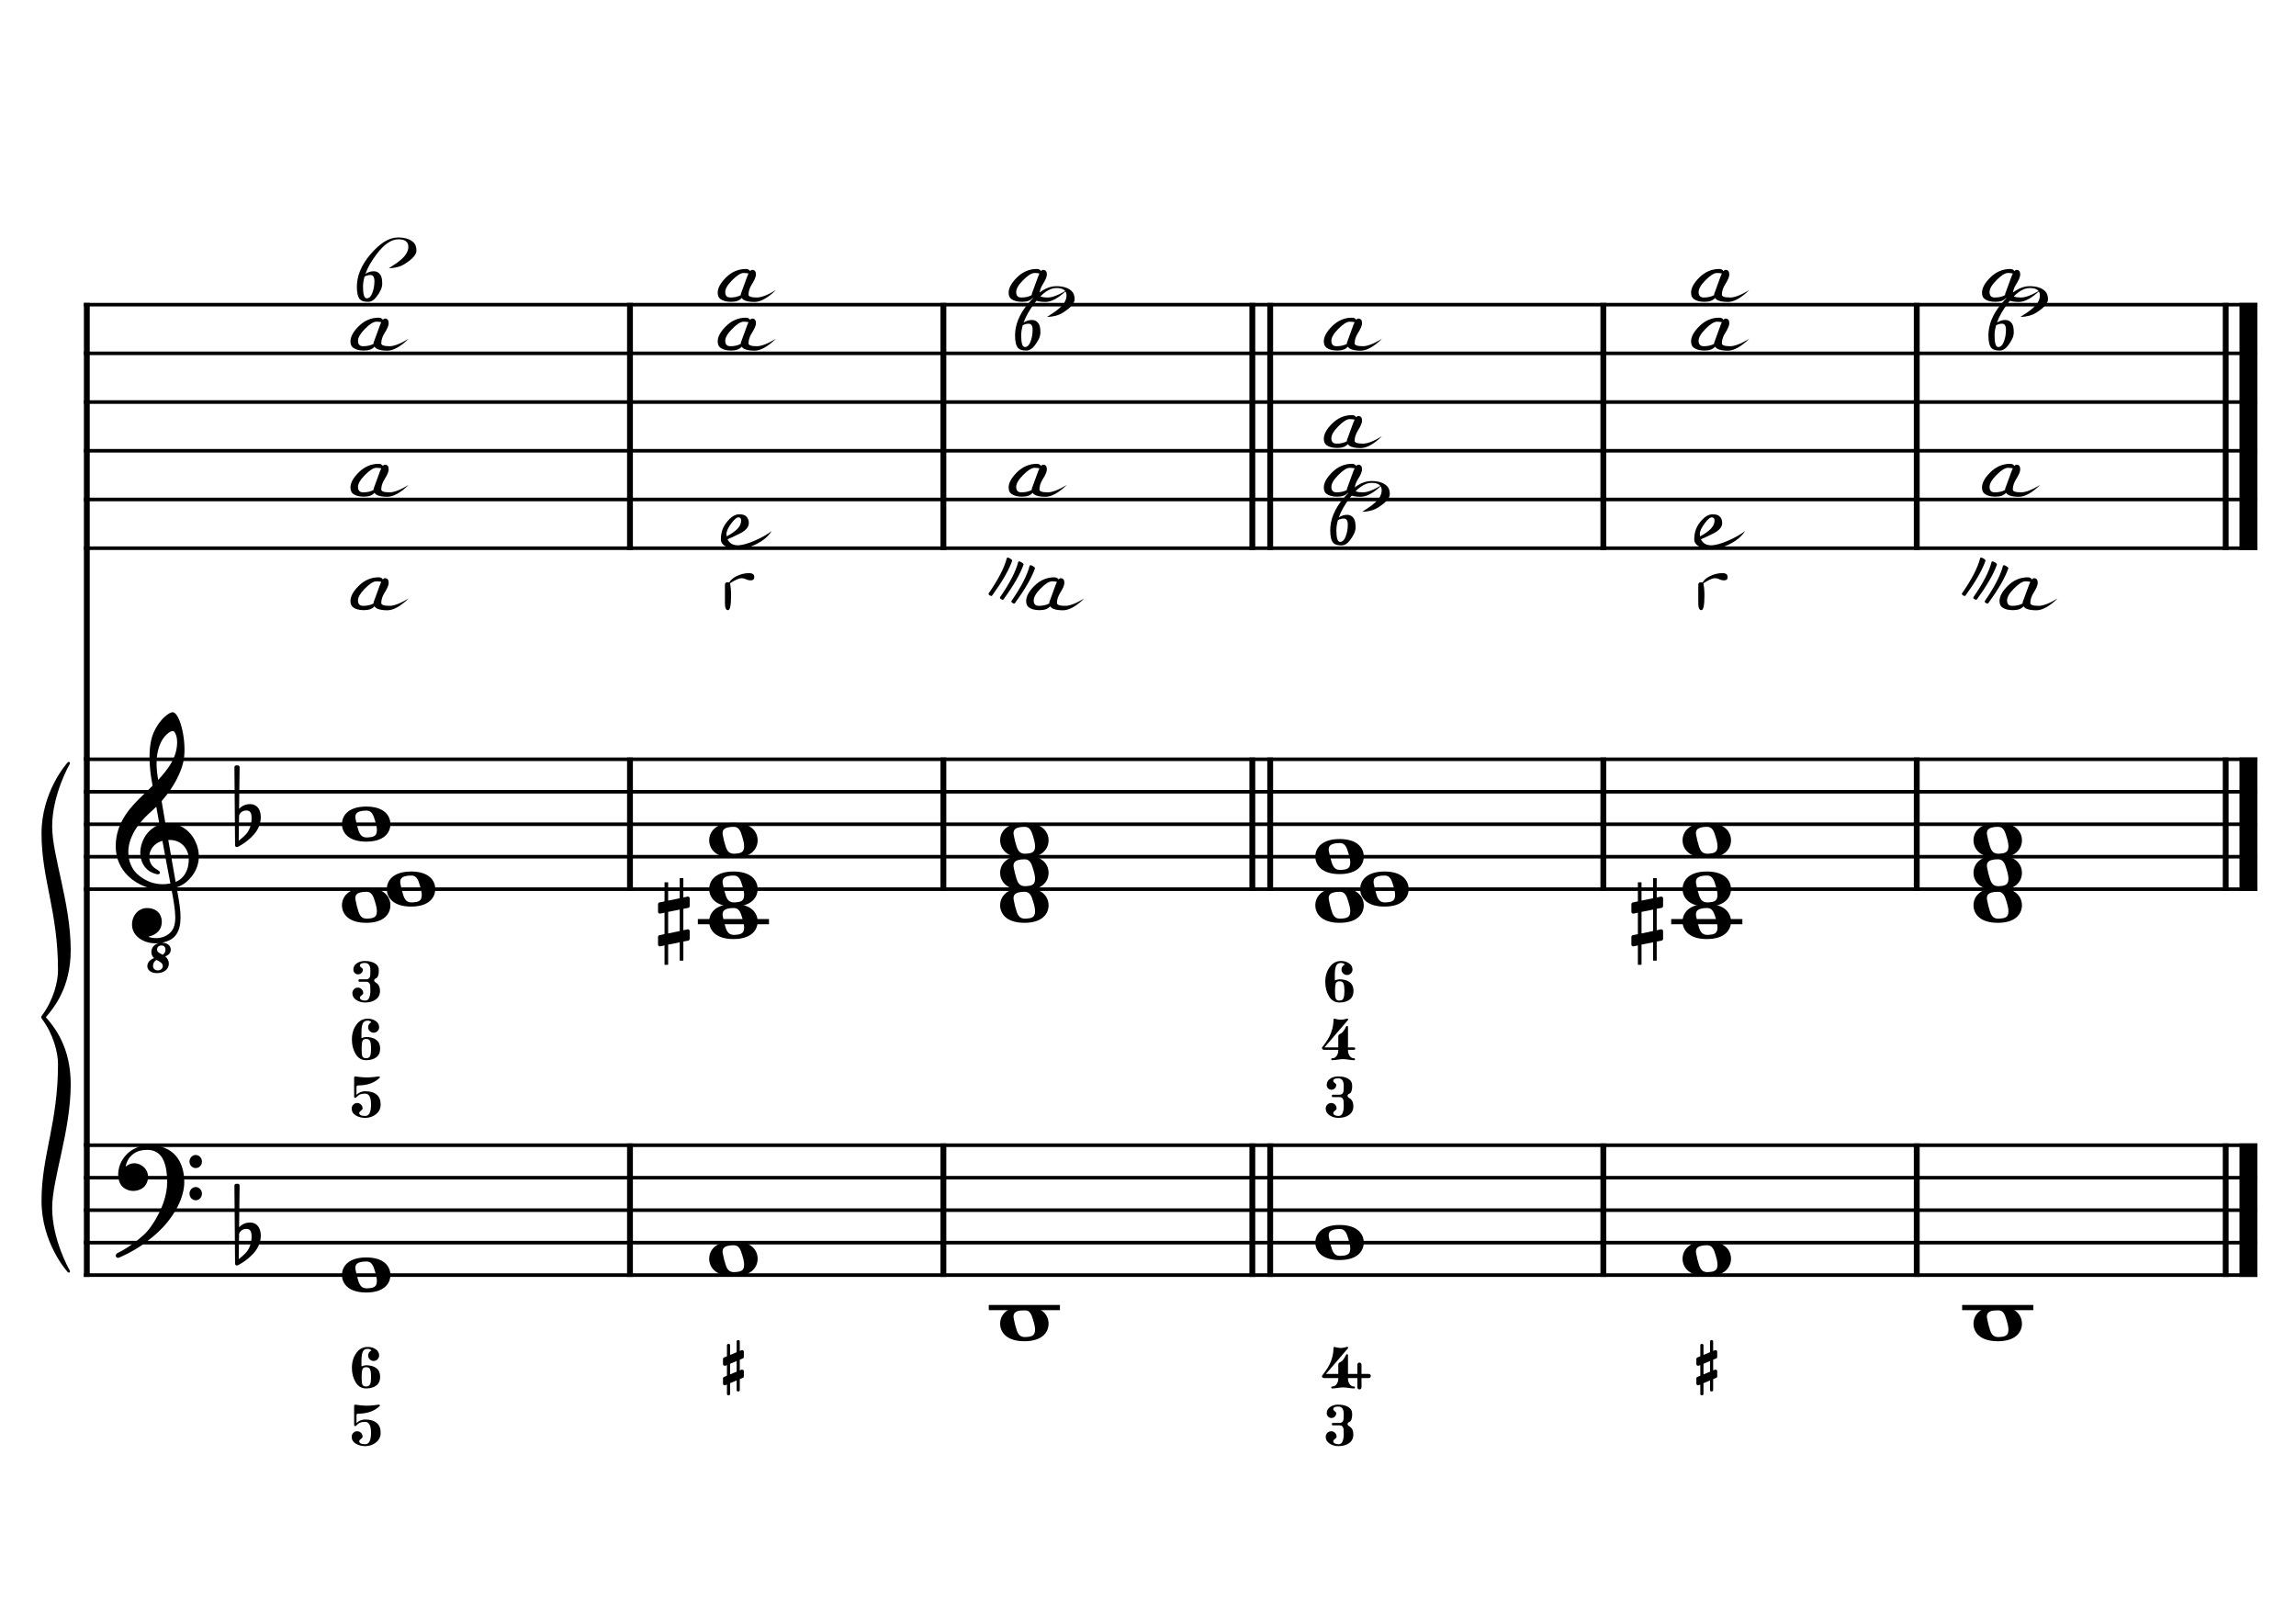 <?xml version="1.0" encoding="UTF-8" standalone="no"?>
<svg width="4209.44px" height="2976.38px" viewBox="0 0 4209.44 2976.38"
 xmlns="http://www.w3.org/2000/svg" xmlns:xlink="http://www.w3.org/1999/xlink" version="1.2" baseProfile="tiny">
<title>ReMineur (16)</title>
<desc>Generated by MuseScore 3.6.2</desc>
<polyline class="StaffLines" fill="none" stroke="#000000" stroke-width="6.55" stroke-linejoin="bevel" points="153.819,558.425 4138.58,558.425"/>
<polyline class="StaffLines" fill="none" stroke="#000000" stroke-width="6.55" stroke-linejoin="bevel" points="153.819,647.717 4138.58,647.717"/>
<polyline class="StaffLines" fill="none" stroke="#000000" stroke-width="6.55" stroke-linejoin="bevel" points="153.819,737.008 4138.58,737.008"/>
<polyline class="StaffLines" fill="none" stroke="#000000" stroke-width="6.55" stroke-linejoin="bevel" points="153.819,826.299 4138.58,826.299"/>
<polyline class="StaffLines" fill="none" stroke="#000000" stroke-width="6.55" stroke-linejoin="bevel" points="153.819,915.591 4138.58,915.591"/>
<polyline class="StaffLines" fill="none" stroke="#000000" stroke-width="6.55" stroke-linejoin="bevel" points="153.819,1004.88 4138.58,1004.88"/>
<polyline class="StaffLines" fill="none" stroke="#000000" stroke-width="6.55" stroke-linejoin="bevel" points="153.819,1391.81 4138.58,1391.81"/>
<polyline class="StaffLines" fill="none" stroke="#000000" stroke-width="6.55" stroke-linejoin="bevel" points="153.819,1451.34 4138.58,1451.34"/>
<polyline class="StaffLines" fill="none" stroke="#000000" stroke-width="6.55" stroke-linejoin="bevel" points="153.819,1510.87 4138.58,1510.87"/>
<polyline class="StaffLines" fill="none" stroke="#000000" stroke-width="6.55" stroke-linejoin="bevel" points="153.819,1570.39 4138.58,1570.39"/>
<polyline class="StaffLines" fill="none" stroke="#000000" stroke-width="6.55" stroke-linejoin="bevel" points="153.819,1629.92 4138.58,1629.92"/>
<polyline class="StaffLines" fill="none" stroke="#000000" stroke-width="6.55" stroke-linejoin="bevel" points="153.819,2099.26 4138.58,2099.26"/>
<polyline class="StaffLines" fill="none" stroke="#000000" stroke-width="6.55" stroke-linejoin="bevel" points="153.819,2158.79 4138.58,2158.79"/>
<polyline class="StaffLines" fill="none" stroke="#000000" stroke-width="6.55" stroke-linejoin="bevel" points="153.819,2218.32 4138.58,2218.32"/>
<polyline class="StaffLines" fill="none" stroke="#000000" stroke-width="6.55" stroke-linejoin="bevel" points="153.819,2277.85 4138.58,2277.85"/>
<polyline class="StaffLines" fill="none" stroke="#000000" stroke-width="6.55" stroke-linejoin="bevel" points="153.819,2337.37 4138.58,2337.37"/>
<polyline class="BarLine" fill="none" stroke="#000000" stroke-width="10.71" stroke-linejoin="bevel" points="159.176,2095.99 159.176,2340.65"/>
<polyline class="BarLine" fill="none" stroke="#000000" stroke-width="10.71" stroke-linejoin="bevel" points="1154.99,2095.99 1154.99,2340.65"/>
<polyline class="BarLine" fill="none" stroke="#000000" stroke-width="10.71" stroke-linejoin="bevel" points="1729.58,2095.99 1729.58,2340.65"/>
<polyline class="BarLine" fill="none" stroke="#000000" stroke-width="10.71" stroke-linejoin="bevel" points="2295.99,2095.99 2295.99,2340.65"/>
<polyline class="BarLine" fill="none" stroke="#000000" stroke-width="10.71" stroke-linejoin="bevel" points="2328.73,2095.99 2328.73,2340.65"/>
<polyline class="BarLine" fill="none" stroke="#000000" stroke-width="10.71" stroke-linejoin="bevel" points="2939.54,2095.99 2939.54,2340.65"/>
<polyline class="BarLine" fill="none" stroke="#000000" stroke-width="10.71" stroke-linejoin="bevel" points="3514.12,2095.99 3514.12,2340.65"/>
<polyline class="BarLine" fill="none" stroke="#000000" stroke-width="10.71" stroke-linejoin="bevel" points="4080.54,2095.99 4080.54,2340.65"/>
<polyline class="BarLine" fill="none" stroke="#000000" stroke-width="32.74" stroke-linejoin="bevel" points="4122.21,2095.99 4122.21,2340.65"/>
<polyline class="BarLine" fill="none" stroke="#000000" stroke-width="10.71" stroke-linejoin="bevel" points="159.176,1388.54 159.176,2099.26"/>
<polyline class="BarLine" fill="none" stroke="#000000" stroke-width="10.71" stroke-linejoin="bevel" points="1154.99,1388.54 1154.99,1633.2"/>
<polyline class="BarLine" fill="none" stroke="#000000" stroke-width="10.71" stroke-linejoin="bevel" points="1729.58,1388.54 1729.58,1633.2"/>
<polyline class="BarLine" fill="none" stroke="#000000" stroke-width="10.71" stroke-linejoin="bevel" points="2295.99,1388.54 2295.99,1633.2"/>
<polyline class="BarLine" fill="none" stroke="#000000" stroke-width="10.71" stroke-linejoin="bevel" points="2328.73,1388.54 2328.73,1633.2"/>
<polyline class="BarLine" fill="none" stroke="#000000" stroke-width="10.71" stroke-linejoin="bevel" points="2939.54,1388.54 2939.54,1633.2"/>
<polyline class="BarLine" fill="none" stroke="#000000" stroke-width="10.71" stroke-linejoin="bevel" points="3514.12,1388.54 3514.12,1633.2"/>
<polyline class="BarLine" fill="none" stroke="#000000" stroke-width="10.71" stroke-linejoin="bevel" points="4080.54,1388.54 4080.54,1633.2"/>
<polyline class="BarLine" fill="none" stroke="#000000" stroke-width="32.74" stroke-linejoin="bevel" points="4122.21,1388.54 4122.21,1633.2"/>
<polyline class="BarLine" fill="none" stroke="#000000" stroke-width="10.71" stroke-linejoin="bevel" points="159.176,555.151 159.176,1391.81"/>
<polyline class="BarLine" fill="none" stroke="#000000" stroke-width="10.71" stroke-linejoin="bevel" points="1154.99,555.151 1154.99,1008.16"/>
<polyline class="BarLine" fill="none" stroke="#000000" stroke-width="10.71" stroke-linejoin="bevel" points="1729.58,555.151 1729.58,1008.16"/>
<polyline class="BarLine" fill="none" stroke="#000000" stroke-width="10.71" stroke-linejoin="bevel" points="2295.99,555.151 2295.99,1008.16"/>
<polyline class="BarLine" fill="none" stroke="#000000" stroke-width="10.71" stroke-linejoin="bevel" points="2328.73,555.151 2328.73,1008.16"/>
<polyline class="BarLine" fill="none" stroke="#000000" stroke-width="10.71" stroke-linejoin="bevel" points="2939.54,555.151 2939.54,1008.16"/>
<polyline class="BarLine" fill="none" stroke="#000000" stroke-width="10.71" stroke-linejoin="bevel" points="3514.12,555.151 3514.12,1008.16"/>
<polyline class="BarLine" fill="none" stroke="#000000" stroke-width="10.71" stroke-linejoin="bevel" points="4080.54,555.151 4080.54,1008.16"/>
<polyline class="BarLine" fill="none" stroke="#000000" stroke-width="32.74" stroke-linejoin="bevel" points="4122.21,555.151 4122.21,1008.16"/>
<path class="Accidental" transform="matrix(2.381,0,0,2.381,1206.42,1689.45)" d="M23.3,-10.6 C23.9,-10.7 24.4,-11.4 24.4,-12 L24.4,-17.9 C24.4,-18.7 23.8,-19.3 23,-19.3 L22.8,-19.3 L19.5,-18.6 L19.5,-33.5 L16.7,-33.5 L16.7,-18 L7.8,-16.2 L7.8,-30.3 L5,-30.3 L5,-15.6 L1.1,-14.8 C0.5,-14.7 0,-14 0,-13.4 L0,-13.2 L0,-7.4 L0,-7.6 C0,-6.8 0.6,-6.2 1.4,-6.2 L1.7,-6.2 L5,-6.9 L5,9.6 L1.1,10.4 C0.5,10.5 0,11.2 0,11.8 L0,17.6 C0,18.4 0.6,19 1.4,19 L1.7,19 L5,18.3 L5,33.2 L7.8,33.2 L7.8,17.7 L16.7,15.9 L16.7,30 L19.5,30 L19.5,15.3 L23.3,14.6 C23.9,14.5 24.4,13.8 24.4,13.2 L24.4,7.3 C24.4,6.5 23.8,5.9 23,5.9 L22.8,5.9 L19.5,6.6 L19.5,-9.9 L23.3,-10.6 M7.8,9.1 L7.8,-7.5 L16.7,-9.3 L16.7,7.2 L7.8,9.1 "/>
<path class="Accidental" transform="matrix(2.381,0,0,2.381,2990.96,1689.45)" d="M23.3,-10.6 C23.9,-10.7 24.4,-11.4 24.4,-12 L24.4,-17.9 C24.4,-18.7 23.8,-19.3 23,-19.3 L22.8,-19.3 L19.5,-18.6 L19.5,-33.5 L16.7,-33.5 L16.7,-18 L7.8,-16.2 L7.8,-30.3 L5,-30.3 L5,-15.6 L1.1,-14.8 C0.5,-14.7 0,-14 0,-13.4 L0,-13.2 L0,-7.4 L0,-7.6 C0,-6.8 0.6,-6.2 1.4,-6.2 L1.7,-6.2 L5,-6.9 L5,9.6 L1.1,10.4 C0.5,10.5 0,11.2 0,11.8 L0,17.6 C0,18.4 0.6,19 1.4,19 L1.7,19 L5,18.3 L5,33.2 L7.8,33.2 L7.8,17.7 L16.7,15.9 L16.7,30 L19.5,30 L19.5,15.3 L23.3,14.6 C23.9,14.5 24.4,13.8 24.4,13.2 L24.4,7.3 C24.4,6.5 23.8,5.9 23,5.9 L22.8,5.9 L19.5,6.6 L19.5,-9.9 L23.3,-10.6 M7.8,9.1 L7.8,-7.5 L16.7,-9.3 L16.7,7.2 L7.8,9.1 "/>
<polyline class="LedgerLine" fill="none" stroke="#000000" stroke-width="9.52" stroke-linejoin="bevel" points="1812.8,2396.9 1943.27,2396.9"/>
<polyline class="LedgerLine" fill="none" stroke="#000000" stroke-width="9.52" stroke-linejoin="bevel" points="3597.34,2396.9 3727.82,2396.9"/>
<polyline class="LedgerLine" fill="none" stroke="#000000" stroke-width="9.52" stroke-linejoin="bevel" points="1279.4,1689.45 1409.87,1689.45"/>
<polyline class="LedgerLine" fill="none" stroke="#000000" stroke-width="9.52" stroke-linejoin="bevel" points="3063.94,1689.45 3194.42,1689.45"/>
<path class="Note" transform="matrix(2.381,0,0,2.381,626.933,2337.37)" d="M18.7,-13.6 C4.9,-13.6 0,-6.6 0,-0.1 C0,6.4 4.9,13.4 18.7,13.4 C32.5,13.4 37.3,6.4 37.3,-0.1 C37.3,-6.6 32.5,-13.6 18.7,-13.6 M10.4,-4.5 C10.3,-4.9 10.3,-5.3 10.3,-5.7 C10.3,-6.5 10.5,-7.3 10.9,-8 C11.6,-9 12.8,-9.7 14.3,-10 C15.6,-10.3 16.3,-10.5 18.9,-10.5 L19,-10.5 C23,-10.5 24.3,-6.8 25.4,-3 L25.7,-2 C26.5,0.6 26.9,2.8 26.9,4.5 C26.9,5.7 26.7,6.8 26.3,7.6 C25.7,8.7 24.7,9.4 23,9.8 C22.1,10 20.6,10.1 20.6,10.1 C20.1,10.1 19.7,10.2 19.3,10.2 C16.1,10.2 14.1,9 12.7,4.7 C11.5,1 11.3,-0.1 10.4,-4.5"/>
<path class="Note" transform="matrix(2.381,0,0,2.381,1300.23,2307.61)" d="M18.7,-13.6 C4.9,-13.6 0,-6.6 0,-0.1 C0,6.4 4.9,13.4 18.7,13.4 C32.5,13.4 37.3,6.4 37.3,-0.1 C37.3,-6.6 32.5,-13.6 18.7,-13.6 M10.4,-4.5 C10.3,-4.9 10.3,-5.3 10.3,-5.7 C10.3,-6.5 10.5,-7.3 10.9,-8 C11.6,-9 12.8,-9.7 14.3,-10 C15.6,-10.3 16.3,-10.5 18.9,-10.5 L19,-10.5 C23,-10.5 24.3,-6.8 25.4,-3 L25.7,-2 C26.5,0.6 26.9,2.8 26.9,4.5 C26.9,5.7 26.7,6.8 26.3,7.6 C25.7,8.7 24.7,9.4 23,9.8 C22.1,10 20.6,10.1 20.6,10.1 C20.1,10.1 19.7,10.2 19.3,10.2 C16.1,10.2 14.1,9 12.7,4.7 C11.5,1 11.3,-0.1 10.4,-4.5"/>
<path class="Note" transform="matrix(2.381,0,0,2.381,1833.63,2426.67)" d="M18.7,-13.6 C4.9,-13.6 0,-6.6 0,-0.1 C0,6.4 4.9,13.4 18.7,13.4 C32.5,13.4 37.3,6.4 37.3,-0.1 C37.3,-6.6 32.5,-13.6 18.7,-13.6 M10.4,-4.5 C10.3,-4.9 10.3,-5.3 10.3,-5.7 C10.3,-6.5 10.5,-7.3 10.9,-8 C11.6,-9 12.8,-9.7 14.3,-10 C15.6,-10.3 16.3,-10.5 18.9,-10.5 L19,-10.5 C23,-10.5 24.3,-6.8 25.4,-3 L25.7,-2 C26.5,0.6 26.9,2.8 26.9,4.5 C26.9,5.7 26.7,6.8 26.3,7.6 C25.7,8.7 24.7,9.4 23,9.8 C22.1,10 20.6,10.1 20.6,10.1 C20.1,10.1 19.7,10.2 19.3,10.2 C16.1,10.2 14.1,9 12.7,4.7 C11.5,1 11.3,-0.1 10.4,-4.5"/>
<path class="Note" transform="matrix(2.381,0,0,2.381,2411.48,2277.85)" d="M18.7,-13.6 C4.9,-13.6 0,-6.6 0,-0.1 C0,6.4 4.9,13.4 18.7,13.4 C32.5,13.4 37.3,6.4 37.3,-0.1 C37.3,-6.6 32.5,-13.6 18.7,-13.6 M10.4,-4.5 C10.3,-4.9 10.3,-5.3 10.3,-5.7 C10.3,-6.5 10.5,-7.3 10.9,-8 C11.6,-9 12.8,-9.7 14.3,-10 C15.6,-10.3 16.3,-10.5 18.9,-10.5 L19,-10.5 C23,-10.5 24.3,-6.8 25.4,-3 L25.7,-2 C26.5,0.6 26.9,2.8 26.9,4.5 C26.9,5.7 26.7,6.8 26.3,7.6 C25.7,8.7 24.7,9.4 23,9.8 C22.1,10 20.6,10.1 20.6,10.1 C20.1,10.1 19.7,10.2 19.3,10.2 C16.1,10.2 14.1,9 12.7,4.7 C11.5,1 11.3,-0.1 10.4,-4.5"/>
<path class="Note" transform="matrix(2.381,0,0,2.381,3084.77,2307.61)" d="M18.7,-13.6 C4.9,-13.6 0,-6.6 0,-0.1 C0,6.4 4.9,13.4 18.7,13.4 C32.5,13.4 37.3,6.4 37.3,-0.1 C37.3,-6.6 32.5,-13.6 18.7,-13.6 M10.4,-4.5 C10.3,-4.9 10.3,-5.3 10.3,-5.7 C10.3,-6.5 10.5,-7.3 10.9,-8 C11.6,-9 12.8,-9.7 14.3,-10 C15.6,-10.3 16.3,-10.5 18.9,-10.5 L19,-10.5 C23,-10.5 24.3,-6.8 25.4,-3 L25.7,-2 C26.5,0.6 26.9,2.8 26.9,4.5 C26.9,5.7 26.7,6.8 26.3,7.6 C25.7,8.7 24.7,9.4 23,9.8 C22.1,10 20.6,10.1 20.6,10.1 C20.1,10.1 19.7,10.2 19.3,10.2 C16.1,10.2 14.1,9 12.7,4.7 C11.5,1 11.3,-0.1 10.4,-4.5"/>
<path class="Note" transform="matrix(2.381,0,0,2.381,3618.18,2426.67)" d="M18.7,-13.6 C4.9,-13.6 0,-6.6 0,-0.1 C0,6.4 4.9,13.4 18.7,13.4 C32.5,13.4 37.3,6.4 37.3,-0.1 C37.3,-6.6 32.5,-13.6 18.7,-13.6 M10.4,-4.5 C10.3,-4.9 10.3,-5.3 10.3,-5.7 C10.3,-6.5 10.5,-7.3 10.9,-8 C11.6,-9 12.8,-9.7 14.3,-10 C15.6,-10.3 16.3,-10.5 18.9,-10.5 L19,-10.5 C23,-10.5 24.3,-6.8 25.4,-3 L25.7,-2 C26.5,0.6 26.9,2.8 26.9,4.5 C26.9,5.7 26.7,6.8 26.3,7.6 C25.7,8.7 24.7,9.4 23,9.8 C22.1,10 20.6,10.1 20.6,10.1 C20.1,10.1 19.7,10.2 19.3,10.2 C16.1,10.2 14.1,9 12.7,4.7 C11.5,1 11.3,-0.1 10.4,-4.5"/>
<path class="Note" transform="matrix(2.381,0,0,2.381,626.933,1659.69)" d="M18.7,-13.6 C4.9,-13.6 0,-6.6 0,-0.1 C0,6.4 4.9,13.4 18.7,13.4 C32.5,13.4 37.3,6.4 37.3,-0.1 C37.3,-6.6 32.5,-13.6 18.7,-13.6 M10.4,-4.5 C10.3,-4.9 10.3,-5.3 10.3,-5.7 C10.3,-6.5 10.5,-7.3 10.9,-8 C11.6,-9 12.8,-9.7 14.3,-10 C15.6,-10.3 16.3,-10.5 18.9,-10.5 L19,-10.5 C23,-10.5 24.3,-6.8 25.4,-3 L25.7,-2 C26.5,0.6 26.9,2.8 26.9,4.5 C26.9,5.7 26.7,6.8 26.3,7.6 C25.7,8.7 24.7,9.4 23,9.8 C22.1,10 20.6,10.1 20.6,10.1 C20.1,10.1 19.7,10.2 19.3,10.2 C16.1,10.2 14.1,9 12.7,4.7 C11.5,1 11.3,-0.1 10.4,-4.5"/>
<path class="Note" transform="matrix(2.381,0,0,2.381,709.192,1629.92)" d="M18.7,-13.6 C4.9,-13.6 0,-6.6 0,-0.1 C0,6.4 4.9,13.4 18.7,13.4 C32.5,13.4 37.3,6.4 37.3,-0.1 C37.3,-6.6 32.5,-13.6 18.7,-13.6 M10.4,-4.5 C10.3,-4.9 10.3,-5.3 10.3,-5.7 C10.3,-6.5 10.5,-7.3 10.9,-8 C11.6,-9 12.8,-9.7 14.3,-10 C15.6,-10.3 16.3,-10.5 18.9,-10.5 L19,-10.5 C23,-10.5 24.3,-6.8 25.4,-3 L25.7,-2 C26.5,0.6 26.9,2.8 26.9,4.5 C26.9,5.7 26.7,6.8 26.3,7.6 C25.7,8.7 24.7,9.4 23,9.8 C22.1,10 20.6,10.1 20.6,10.1 C20.1,10.1 19.7,10.2 19.3,10.2 C16.1,10.2 14.1,9 12.7,4.7 C11.5,1 11.3,-0.1 10.4,-4.5"/>
<path class="Note" transform="matrix(2.381,0,0,2.381,626.933,1510.87)" d="M18.7,-13.6 C4.9,-13.6 0,-6.6 0,-0.1 C0,6.4 4.9,13.4 18.7,13.4 C32.5,13.4 37.3,6.4 37.3,-0.1 C37.3,-6.6 32.5,-13.6 18.7,-13.6 M10.4,-4.5 C10.3,-4.9 10.3,-5.3 10.3,-5.7 C10.3,-6.5 10.5,-7.3 10.9,-8 C11.6,-9 12.8,-9.7 14.3,-10 C15.6,-10.3 16.3,-10.5 18.9,-10.5 L19,-10.5 C23,-10.5 24.3,-6.8 25.4,-3 L25.7,-2 C26.5,0.6 26.9,2.8 26.9,4.5 C26.9,5.7 26.7,6.8 26.3,7.6 C25.7,8.7 24.7,9.4 23,9.8 C22.1,10 20.6,10.1 20.6,10.1 C20.1,10.1 19.7,10.2 19.3,10.2 C16.1,10.2 14.1,9 12.7,4.7 C11.5,1 11.3,-0.1 10.4,-4.5"/>
<path class="Note" transform="matrix(2.381,0,0,2.381,1300.23,1689.45)" d="M18.7,-13.6 C4.9,-13.6 0,-6.6 0,-0.1 C0,6.4 4.9,13.4 18.7,13.4 C32.5,13.4 37.3,6.4 37.3,-0.1 C37.3,-6.6 32.5,-13.6 18.7,-13.6 M10.4,-4.5 C10.3,-4.9 10.3,-5.3 10.3,-5.7 C10.3,-6.5 10.5,-7.3 10.9,-8 C11.6,-9 12.8,-9.7 14.3,-10 C15.6,-10.3 16.3,-10.5 18.9,-10.5 L19,-10.5 C23,-10.5 24.3,-6.8 25.4,-3 L25.7,-2 C26.5,0.6 26.9,2.8 26.9,4.5 C26.9,5.7 26.7,6.8 26.3,7.6 C25.7,8.7 24.7,9.4 23,9.8 C22.1,10 20.6,10.1 20.6,10.1 C20.1,10.1 19.7,10.2 19.3,10.2 C16.1,10.2 14.1,9 12.7,4.7 C11.5,1 11.3,-0.1 10.4,-4.5"/>
<path class="Note" transform="matrix(2.381,0,0,2.381,1300.23,1629.92)" d="M18.7,-13.6 C4.9,-13.6 0,-6.6 0,-0.1 C0,6.4 4.9,13.4 18.7,13.4 C32.5,13.4 37.3,6.4 37.3,-0.1 C37.3,-6.6 32.5,-13.6 18.7,-13.6 M10.4,-4.5 C10.3,-4.9 10.3,-5.3 10.3,-5.7 C10.3,-6.5 10.5,-7.3 10.9,-8 C11.6,-9 12.8,-9.7 14.3,-10 C15.6,-10.3 16.3,-10.5 18.9,-10.5 L19,-10.5 C23,-10.5 24.3,-6.8 25.4,-3 L25.7,-2 C26.5,0.6 26.9,2.8 26.9,4.5 C26.9,5.7 26.7,6.8 26.3,7.6 C25.7,8.7 24.7,9.4 23,9.8 C22.1,10 20.6,10.1 20.6,10.1 C20.1,10.1 19.7,10.2 19.3,10.2 C16.1,10.2 14.1,9 12.7,4.7 C11.5,1 11.3,-0.1 10.4,-4.5"/>
<path class="Note" transform="matrix(2.381,0,0,2.381,1300.23,1540.63)" d="M18.7,-13.6 C4.9,-13.6 0,-6.6 0,-0.1 C0,6.4 4.9,13.4 18.7,13.4 C32.5,13.4 37.3,6.4 37.3,-0.1 C37.3,-6.6 32.5,-13.6 18.7,-13.6 M10.4,-4.5 C10.3,-4.9 10.3,-5.3 10.3,-5.7 C10.3,-6.5 10.5,-7.3 10.9,-8 C11.6,-9 12.8,-9.7 14.3,-10 C15.6,-10.3 16.3,-10.5 18.9,-10.5 L19,-10.5 C23,-10.5 24.3,-6.8 25.4,-3 L25.7,-2 C26.5,0.6 26.9,2.8 26.9,4.5 C26.9,5.7 26.7,6.8 26.3,7.6 C25.7,8.7 24.7,9.4 23,9.8 C22.1,10 20.6,10.1 20.6,10.1 C20.1,10.1 19.7,10.2 19.3,10.2 C16.1,10.2 14.1,9 12.7,4.7 C11.5,1 11.3,-0.1 10.4,-4.5"/>
<path class="Note" transform="matrix(2.381,0,0,2.381,1833.63,1659.69)" d="M18.7,-13.6 C4.9,-13.6 0,-6.6 0,-0.1 C0,6.4 4.9,13.4 18.7,13.4 C32.5,13.4 37.3,6.4 37.3,-0.1 C37.3,-6.6 32.5,-13.6 18.7,-13.6 M10.4,-4.5 C10.3,-4.9 10.3,-5.3 10.3,-5.7 C10.3,-6.5 10.5,-7.3 10.9,-8 C11.6,-9 12.8,-9.7 14.3,-10 C15.6,-10.3 16.3,-10.5 18.9,-10.5 L19,-10.5 C23,-10.5 24.3,-6.8 25.4,-3 L25.7,-2 C26.5,0.6 26.9,2.8 26.9,4.5 C26.9,5.7 26.7,6.8 26.3,7.6 C25.7,8.7 24.7,9.4 23,9.8 C22.1,10 20.6,10.1 20.6,10.1 C20.1,10.1 19.7,10.2 19.3,10.2 C16.1,10.2 14.1,9 12.7,4.7 C11.5,1 11.3,-0.1 10.4,-4.5"/>
<path class="Note" transform="matrix(2.381,0,0,2.381,1833.63,1600.16)" d="M18.7,-13.6 C4.9,-13.6 0,-6.6 0,-0.1 C0,6.4 4.9,13.4 18.7,13.4 C32.5,13.4 37.3,6.4 37.3,-0.1 C37.3,-6.6 32.5,-13.6 18.7,-13.6 M10.4,-4.5 C10.3,-4.9 10.3,-5.3 10.3,-5.7 C10.3,-6.5 10.5,-7.3 10.9,-8 C11.6,-9 12.8,-9.7 14.3,-10 C15.6,-10.3 16.3,-10.5 18.9,-10.5 L19,-10.5 C23,-10.5 24.3,-6.8 25.4,-3 L25.7,-2 C26.5,0.6 26.9,2.8 26.9,4.5 C26.9,5.7 26.7,6.8 26.3,7.6 C25.7,8.7 24.7,9.4 23,9.8 C22.1,10 20.6,10.1 20.6,10.1 C20.1,10.1 19.7,10.2 19.3,10.2 C16.1,10.2 14.1,9 12.7,4.7 C11.5,1 11.3,-0.1 10.4,-4.5"/>
<path class="Note" transform="matrix(2.381,0,0,2.381,1833.63,1540.63)" d="M18.7,-13.6 C4.9,-13.6 0,-6.6 0,-0.1 C0,6.4 4.9,13.4 18.7,13.4 C32.5,13.4 37.3,6.4 37.3,-0.1 C37.3,-6.6 32.5,-13.6 18.7,-13.6 M10.4,-4.5 C10.3,-4.9 10.3,-5.3 10.3,-5.7 C10.3,-6.5 10.5,-7.3 10.9,-8 C11.6,-9 12.8,-9.7 14.3,-10 C15.6,-10.3 16.3,-10.5 18.9,-10.5 L19,-10.5 C23,-10.5 24.3,-6.8 25.4,-3 L25.7,-2 C26.5,0.6 26.9,2.8 26.9,4.5 C26.9,5.7 26.7,6.8 26.3,7.6 C25.7,8.7 24.7,9.4 23,9.8 C22.1,10 20.6,10.1 20.6,10.1 C20.1,10.1 19.7,10.2 19.3,10.2 C16.1,10.2 14.1,9 12.7,4.7 C11.5,1 11.3,-0.1 10.4,-4.5"/>
<path class="Note" transform="matrix(2.381,0,0,2.381,2411.48,1659.69)" d="M18.7,-13.6 C4.9,-13.6 0,-6.6 0,-0.1 C0,6.4 4.9,13.4 18.7,13.4 C32.5,13.4 37.3,6.4 37.3,-0.1 C37.3,-6.6 32.5,-13.6 18.7,-13.6 M10.4,-4.5 C10.3,-4.9 10.3,-5.3 10.3,-5.7 C10.3,-6.5 10.5,-7.3 10.9,-8 C11.6,-9 12.8,-9.7 14.3,-10 C15.6,-10.3 16.3,-10.5 18.9,-10.5 L19,-10.5 C23,-10.5 24.3,-6.8 25.4,-3 L25.7,-2 C26.5,0.6 26.9,2.8 26.9,4.5 C26.9,5.7 26.7,6.8 26.3,7.6 C25.7,8.7 24.7,9.4 23,9.8 C22.1,10 20.6,10.1 20.6,10.1 C20.1,10.1 19.7,10.2 19.3,10.2 C16.1,10.2 14.1,9 12.7,4.7 C11.5,1 11.3,-0.1 10.4,-4.5"/>
<path class="Note" transform="matrix(2.381,0,0,2.381,2493.74,1629.92)" d="M18.7,-13.6 C4.9,-13.6 0,-6.6 0,-0.1 C0,6.4 4.9,13.4 18.7,13.4 C32.5,13.4 37.3,6.4 37.3,-0.1 C37.3,-6.6 32.5,-13.6 18.7,-13.6 M10.4,-4.5 C10.3,-4.9 10.3,-5.3 10.3,-5.7 C10.3,-6.5 10.5,-7.3 10.9,-8 C11.6,-9 12.8,-9.7 14.3,-10 C15.6,-10.3 16.3,-10.5 18.9,-10.5 L19,-10.5 C23,-10.5 24.3,-6.8 25.4,-3 L25.7,-2 C26.5,0.6 26.9,2.8 26.9,4.5 C26.9,5.7 26.7,6.8 26.3,7.6 C25.7,8.7 24.7,9.4 23,9.8 C22.1,10 20.6,10.1 20.6,10.1 C20.1,10.1 19.7,10.2 19.3,10.2 C16.1,10.2 14.1,9 12.7,4.7 C11.5,1 11.3,-0.1 10.4,-4.5"/>
<path class="Note" transform="matrix(2.381,0,0,2.381,2411.48,1570.39)" d="M18.7,-13.6 C4.9,-13.6 0,-6.6 0,-0.1 C0,6.4 4.9,13.4 18.7,13.4 C32.5,13.4 37.3,6.4 37.3,-0.1 C37.3,-6.6 32.5,-13.6 18.7,-13.6 M10.4,-4.5 C10.3,-4.9 10.3,-5.3 10.3,-5.7 C10.3,-6.5 10.5,-7.3 10.9,-8 C11.6,-9 12.8,-9.7 14.3,-10 C15.6,-10.3 16.3,-10.5 18.9,-10.5 L19,-10.5 C23,-10.5 24.3,-6.8 25.4,-3 L25.7,-2 C26.5,0.6 26.9,2.8 26.9,4.5 C26.9,5.7 26.7,6.8 26.3,7.6 C25.7,8.7 24.7,9.4 23,9.8 C22.1,10 20.6,10.1 20.6,10.1 C20.1,10.1 19.7,10.2 19.3,10.2 C16.1,10.2 14.1,9 12.7,4.7 C11.5,1 11.3,-0.1 10.4,-4.5"/>
<path class="Note" transform="matrix(2.381,0,0,2.381,3084.77,1689.45)" d="M18.7,-13.6 C4.9,-13.6 0,-6.6 0,-0.1 C0,6.4 4.9,13.4 18.7,13.4 C32.5,13.4 37.3,6.4 37.3,-0.1 C37.3,-6.6 32.5,-13.6 18.7,-13.6 M10.4,-4.5 C10.3,-4.9 10.3,-5.3 10.3,-5.7 C10.3,-6.5 10.5,-7.3 10.9,-8 C11.6,-9 12.8,-9.7 14.3,-10 C15.6,-10.3 16.3,-10.5 18.9,-10.5 L19,-10.5 C23,-10.5 24.3,-6.8 25.4,-3 L25.7,-2 C26.5,0.6 26.9,2.8 26.9,4.5 C26.9,5.7 26.7,6.8 26.3,7.6 C25.7,8.7 24.7,9.4 23,9.8 C22.1,10 20.6,10.1 20.6,10.1 C20.1,10.1 19.7,10.2 19.3,10.2 C16.1,10.2 14.1,9 12.7,4.7 C11.5,1 11.3,-0.1 10.4,-4.5"/>
<path class="Note" transform="matrix(2.381,0,0,2.381,3084.77,1629.92)" d="M18.7,-13.6 C4.9,-13.6 0,-6.6 0,-0.1 C0,6.4 4.9,13.4 18.7,13.4 C32.5,13.4 37.3,6.4 37.3,-0.1 C37.3,-6.6 32.5,-13.6 18.7,-13.6 M10.4,-4.5 C10.3,-4.9 10.3,-5.3 10.3,-5.7 C10.3,-6.5 10.5,-7.3 10.9,-8 C11.6,-9 12.8,-9.7 14.3,-10 C15.6,-10.3 16.3,-10.5 18.9,-10.5 L19,-10.5 C23,-10.5 24.3,-6.8 25.4,-3 L25.7,-2 C26.5,0.6 26.9,2.8 26.9,4.5 C26.9,5.7 26.7,6.8 26.3,7.6 C25.7,8.7 24.7,9.4 23,9.8 C22.1,10 20.6,10.1 20.6,10.1 C20.1,10.1 19.7,10.2 19.3,10.2 C16.1,10.2 14.1,9 12.7,4.7 C11.5,1 11.3,-0.1 10.4,-4.5"/>
<path class="Note" transform="matrix(2.381,0,0,2.381,3084.77,1540.63)" d="M18.7,-13.6 C4.9,-13.6 0,-6.6 0,-0.1 C0,6.4 4.9,13.4 18.7,13.4 C32.5,13.4 37.3,6.4 37.3,-0.1 C37.3,-6.6 32.5,-13.6 18.7,-13.6 M10.4,-4.5 C10.3,-4.9 10.3,-5.3 10.3,-5.7 C10.3,-6.5 10.5,-7.3 10.9,-8 C11.6,-9 12.8,-9.7 14.3,-10 C15.6,-10.3 16.3,-10.5 18.9,-10.5 L19,-10.5 C23,-10.5 24.3,-6.8 25.4,-3 L25.7,-2 C26.5,0.6 26.9,2.8 26.9,4.5 C26.9,5.7 26.7,6.8 26.3,7.6 C25.7,8.7 24.7,9.4 23,9.8 C22.1,10 20.6,10.1 20.6,10.1 C20.1,10.1 19.7,10.2 19.3,10.2 C16.1,10.2 14.1,9 12.7,4.7 C11.5,1 11.3,-0.1 10.4,-4.5"/>
<path class="Note" transform="matrix(2.381,0,0,2.381,3618.18,1659.69)" d="M18.7,-13.6 C4.9,-13.6 0,-6.6 0,-0.1 C0,6.4 4.9,13.4 18.7,13.4 C32.5,13.4 37.3,6.4 37.3,-0.1 C37.3,-6.6 32.5,-13.6 18.7,-13.6 M10.4,-4.5 C10.3,-4.9 10.3,-5.3 10.3,-5.7 C10.3,-6.5 10.5,-7.3 10.9,-8 C11.6,-9 12.8,-9.7 14.3,-10 C15.6,-10.3 16.3,-10.5 18.9,-10.5 L19,-10.5 C23,-10.5 24.3,-6.8 25.4,-3 L25.7,-2 C26.5,0.6 26.9,2.8 26.9,4.5 C26.9,5.7 26.7,6.8 26.3,7.6 C25.7,8.7 24.7,9.4 23,9.8 C22.1,10 20.6,10.1 20.6,10.1 C20.1,10.1 19.7,10.2 19.3,10.2 C16.1,10.2 14.1,9 12.7,4.7 C11.5,1 11.3,-0.1 10.4,-4.5"/>
<path class="Note" transform="matrix(2.381,0,0,2.381,3618.18,1600.16)" d="M18.7,-13.6 C4.9,-13.6 0,-6.6 0,-0.1 C0,6.4 4.9,13.4 18.7,13.4 C32.5,13.4 37.3,6.4 37.3,-0.1 C37.3,-6.6 32.5,-13.6 18.7,-13.6 M10.4,-4.5 C10.3,-4.9 10.3,-5.3 10.3,-5.7 C10.3,-6.5 10.5,-7.3 10.9,-8 C11.6,-9 12.8,-9.7 14.3,-10 C15.6,-10.3 16.3,-10.5 18.9,-10.5 L19,-10.5 C23,-10.5 24.3,-6.8 25.4,-3 L25.7,-2 C26.5,0.6 26.9,2.8 26.9,4.5 C26.9,5.7 26.7,6.8 26.3,7.6 C25.7,8.7 24.7,9.4 23,9.8 C22.1,10 20.6,10.1 20.6,10.1 C20.1,10.1 19.7,10.2 19.3,10.2 C16.1,10.2 14.1,9 12.7,4.7 C11.5,1 11.3,-0.1 10.4,-4.5"/>
<path class="Note" transform="matrix(2.381,0,0,2.381,3618.18,1540.63)" d="M18.7,-13.6 C4.9,-13.6 0,-6.6 0,-0.1 C0,6.4 4.9,13.4 18.7,13.4 C32.5,13.4 37.3,6.4 37.3,-0.1 C37.3,-6.6 32.5,-13.6 18.7,-13.6 M10.4,-4.5 C10.3,-4.9 10.3,-5.3 10.3,-5.7 C10.3,-6.5 10.5,-7.3 10.9,-8 C11.6,-9 12.8,-9.7 14.3,-10 C15.6,-10.3 16.3,-10.5 18.9,-10.5 L19,-10.5 C23,-10.5 24.3,-6.8 25.4,-3 L25.7,-2 C26.5,0.6 26.9,2.8 26.9,4.5 C26.9,5.7 26.7,6.8 26.3,7.6 C25.7,8.7 24.7,9.4 23,9.8 C22.1,10 20.6,10.1 20.6,10.1 C20.1,10.1 19.7,10.2 19.3,10.2 C16.1,10.2 14.1,9 12.7,4.7 C11.5,1 11.3,-0.1 10.4,-4.5"/>
<path class="Note" d="M705.752,1059.89 C710.323,1059.89 712.608,1062.75 712.608,1068.49 C712.608,1072.52 710.09,1078.52 705.055,1086.5 C701.026,1092.93 699.012,1099.21 699.012,1105.33 C699.012,1108.81 704.086,1110.56 714.235,1110.56 C722.602,1110.56 734.262,1106.02 749.215,1096.96 C734.185,1111.45 721.13,1118.69 710.052,1118.69 C700.058,1118.69 693.085,1117.18 689.134,1114.16 C688.127,1113.38 687.274,1112.45 686.577,1111.37 C682.703,1116.09 676.234,1118.46 667.17,1118.46 C658.493,1118.46 651.83,1116.68 647.182,1113.11 C644.083,1110.71 642.533,1106.88 642.533,1101.61 C642.533,1093.24 647.491,1084.1 657.408,1074.18 C668.022,1063.57 680.302,1058.26 694.247,1058.26 C697.733,1058.26 700.29,1059.54 701.917,1062.1 C703.234,1060.62 704.512,1059.89 705.752,1059.89 M684.95,1106.14 C684.873,1105.52 684.834,1104.9 684.834,1104.28 C684.834,1103.97 688.785,1093.16 696.687,1071.86 C697.462,1069.77 698.237,1067.98 699.012,1066.51 C695.99,1065.89 693.007,1065.58 690.063,1065.58 C684.64,1065.58 677.435,1070.19 668.448,1079.41 C660.391,1087.62 656.362,1094.71 656.362,1100.68 C656.362,1107.26 659.5,1110.56 665.775,1110.56 C673.368,1110.56 679.759,1109.08 684.95,1106.14"/>
<path class="Note" d="M705.752,851.839 C710.323,851.839 712.608,854.705 712.608,860.438 C712.608,864.467 710.09,870.471 705.055,878.451 C701.026,884.881 699.012,891.157 699.012,897.277 C699.012,900.763 704.086,902.507 714.235,902.507 C722.602,902.507 734.262,897.974 749.215,888.91 C734.185,903.398 721.13,910.641 710.052,910.641 C700.058,910.641 693.085,909.131 689.134,906.109 C688.127,905.334 687.274,904.405 686.577,903.32 C682.703,908.046 676.234,910.409 667.17,910.409 C658.493,910.409 651.83,908.627 647.182,905.063 C644.083,902.662 642.533,898.827 642.533,893.558 C642.533,885.191 647.491,876.049 657.408,866.133 C668.022,855.519 680.302,850.212 694.247,850.212 C697.733,850.212 700.29,851.49 701.917,854.047 C703.234,852.575 704.512,851.839 705.752,851.839 M684.95,898.091 C684.873,897.471 684.834,896.851 684.834,896.231 C684.834,895.921 688.785,885.114 696.687,863.808 C697.462,861.717 698.237,859.935 699.012,858.463 C695.99,857.843 693.007,857.533 690.063,857.533 C684.64,857.533 677.435,862.143 668.448,871.362 C660.391,879.574 656.362,886.663 656.362,892.629 C656.362,899.214 659.5,902.507 665.775,902.507 C673.368,902.507 679.759,901.035 684.95,898.091"/>
<path class="Note" d="M705.752,583.965 C710.323,583.965 712.608,586.831 712.608,592.564 C712.608,596.593 710.09,602.597 705.055,610.577 C701.026,617.007 699.012,623.283 699.012,629.403 C699.012,632.889 704.086,634.633 714.235,634.633 C722.602,634.633 734.262,630.1 749.215,621.036 C734.185,635.524 721.13,642.767 710.052,642.767 C700.058,642.767 693.085,641.257 689.134,638.235 C688.127,637.46 687.274,636.531 686.577,635.446 C682.703,640.172 676.234,642.535 667.17,642.535 C658.493,642.535 651.83,640.753 647.182,637.189 C644.083,634.788 642.533,630.953 642.533,625.684 C642.533,617.317 647.491,608.175 657.408,598.259 C668.022,587.645 680.302,582.338 694.247,582.338 C697.733,582.338 700.29,583.616 701.917,586.173 C703.234,584.701 704.512,583.965 705.752,583.965 M684.95,630.217 C684.873,629.597 684.834,628.977 684.834,628.357 C684.834,628.047 688.785,617.24 696.687,595.934 C697.462,593.843 698.237,592.061 699.012,590.589 C695.99,589.969 693.007,589.659 690.063,589.659 C684.64,589.659 677.435,594.269 668.448,603.488 C660.391,611.7 656.362,618.789 656.362,624.755 C656.362,631.34 659.5,634.633 665.775,634.633 C673.368,634.633 679.759,633.161 684.95,630.217"/>
<path class="Note" d="M712.841,491.768 C723.3,485.183 730.892,479.798 735.618,475.615 C744.295,467.945 748.634,460.197 748.634,452.373 C748.634,443.231 742.513,438.66 730.272,438.66 C717.412,438.66 704.009,447.918 690.063,466.434 C680.612,478.985 673.91,490.838 669.959,501.995 C674.84,498.818 679.992,497.23 685.415,497.23 C690.528,497.23 694.596,499.515 697.617,504.086 C699.709,507.263 700.755,512.686 700.755,520.356 C700.755,527.251 697.114,535.347 689.831,544.644 C685.338,550.377 680.34,553.244 674.84,553.244 C667.867,553.244 662.986,551.849 660.197,549.06 C656.246,545.109 654.27,537.284 654.27,525.585 C654.27,505.907 662.212,486.539 678.094,467.48 C695.99,446.02 713.151,435.29 729.575,435.29 C742.281,435.29 751.771,438.272 758.047,444.238 C761.688,447.724 763.509,452.76 763.509,459.345 C763.509,466.705 756.265,474.917 741.777,483.982 C734.185,488.785 724.539,491.381 712.841,491.768 M668.448,506.875 C666.511,513.383 665.543,519.62 665.543,525.585 C665.543,539.763 667.79,546.852 672.283,546.852 C676.544,546.852 679.876,543.831 682.277,537.788 C685.066,530.97 686.461,523.416 686.461,515.126 C686.461,507.766 684.02,504.086 679.14,504.086 C675.731,504.086 672.167,505.016 668.448,506.875"/>
<path class="Note" d="M1334.77,1118.46 C1330.98,1118.46 1329.08,1114.39 1329.08,1106.26 L1329.08,1072.21 C1329.08,1068.95 1330.67,1067.32 1333.84,1067.32 C1335.24,1067.32 1336.28,1067.44 1336.98,1067.67 C1339.46,1063.34 1343.53,1059.69 1349.18,1056.75 C1357.09,1052.64 1365.1,1050.59 1373.24,1050.59 C1379.67,1050.59 1382.88,1052.99 1382.88,1057.8 C1382.88,1061.82 1380.72,1063.84 1376.38,1063.84 C1373.28,1063.84 1370.33,1063.14 1367.54,1061.75 C1365.07,1060.51 1362.43,1059.89 1359.64,1059.89 C1354.84,1059.89 1347.75,1063.03 1338.38,1069.3 C1339.69,1075.58 1340.35,1082.9 1340.35,1091.26 C1340.35,1109.39 1338.49,1118.46 1334.77,1118.46"/>
<path class="Note" d="M1414.84,973.437 C1408.49,983.431 1398.46,991.721 1384.74,998.306 C1372.81,1004.04 1361.66,1006.91 1351.27,1006.91 C1342.99,1006.91 1336.09,1005.24 1330.59,1001.91 C1324.62,998.267 1321.64,993.929 1321.64,988.893 C1321.64,977.504 1324.62,967.704 1330.59,959.491 C1338.72,948.335 1346.94,942.757 1355.23,942.757 C1361.11,942.757 1365.3,943.919 1367.78,946.243 C1371.19,949.265 1372.89,953.41 1372.89,958.678 C1372.89,966.115 1367.35,972.584 1356.27,978.085 C1345.5,983.431 1338.03,986.917 1333.84,988.544 C1334.77,990.481 1335.97,992.224 1337.45,993.774 C1341.09,997.647 1346.05,999.584 1352.32,999.584 C1360.22,999.584 1370.84,996.679 1384.16,990.868 C1396.95,985.213 1407.17,979.402 1414.84,973.437 M1332.22,983.198 C1338.03,980.254 1343.33,976.807 1348.14,972.856 C1355.26,967.045 1358.83,960.77 1358.83,954.029 C1358.83,950.233 1357.09,948.335 1353.6,948.335 C1350.66,948.335 1346.63,951.705 1341.51,958.445 C1335.08,966.813 1331.87,973.63 1331.87,978.899 C1331.87,980.371 1331.98,981.804 1332.22,983.198"/>
<path class="Note" d="M1379.05,583.965 C1383.62,583.965 1385.91,586.831 1385.91,592.564 C1385.91,596.593 1383.39,602.597 1378.35,610.577 C1374.32,617.007 1372.31,623.283 1372.31,629.403 C1372.31,632.889 1377.38,634.633 1387.53,634.633 C1395.9,634.633 1407.56,630.1 1422.51,621.036 C1407.48,635.524 1394.43,642.767 1383.35,642.767 C1373.36,642.767 1366.38,641.257 1362.43,638.235 C1361.42,637.46 1360.57,636.531 1359.87,635.446 C1356,640.172 1349.53,642.535 1340.47,642.535 C1331.79,642.535 1325.13,640.753 1320.48,637.189 C1317.38,634.788 1315.83,630.953 1315.83,625.684 C1315.83,617.317 1320.79,608.175 1330.71,598.259 C1341.32,587.645 1353.6,582.338 1367.54,582.338 C1371.03,582.338 1373.59,583.616 1375.21,586.173 C1376.53,584.701 1377.81,583.965 1379.05,583.965 M1358.25,630.217 C1358.17,629.597 1358.13,628.977 1358.13,628.357 C1358.13,628.047 1362.08,617.24 1369.98,595.934 C1370.76,593.843 1371.53,592.061 1372.31,590.589 C1369.29,589.969 1366.3,589.659 1363.36,589.659 C1357.94,589.659 1350.73,594.269 1341.75,603.488 C1333.69,611.7 1329.66,618.789 1329.66,624.755 C1329.66,631.34 1332.8,634.633 1339.07,634.633 C1346.67,634.633 1353.06,633.161 1358.25,630.217"/>
<path class="Note" d="M1379.05,494.673 C1383.62,494.673 1385.91,497.54 1385.91,503.273 C1385.91,507.302 1383.39,513.306 1378.35,521.286 C1374.32,527.716 1372.31,533.991 1372.31,540.112 C1372.31,543.598 1377.38,545.341 1387.53,545.341 C1395.9,545.341 1407.56,540.809 1422.51,531.745 C1407.48,546.232 1394.43,553.476 1383.35,553.476 C1373.36,553.476 1366.38,551.965 1362.43,548.944 C1361.42,548.169 1360.57,547.239 1359.87,546.155 C1356,550.881 1349.53,553.244 1340.47,553.244 C1331.79,553.244 1325.13,551.462 1320.48,547.898 C1317.38,545.496 1315.83,541.661 1315.83,536.393 C1315.83,528.026 1320.79,518.884 1330.71,508.967 C1341.32,498.353 1353.6,493.046 1367.54,493.046 C1371.03,493.046 1373.59,494.325 1375.21,496.881 C1376.53,495.409 1377.81,494.673 1379.05,494.673 M1358.25,540.925 C1358.17,540.305 1358.13,539.686 1358.13,539.066 C1358.13,538.756 1362.08,527.948 1369.98,506.643 C1370.76,504.551 1371.53,502.769 1372.31,501.297 C1369.29,500.678 1366.3,500.368 1363.36,500.368 C1357.94,500.368 1350.73,504.977 1341.75,514.197 C1333.69,522.409 1329.66,529.498 1329.66,535.463 C1329.66,542.049 1332.8,545.341 1339.07,545.341 C1346.67,545.341 1353.06,543.869 1358.25,540.925"/>
<path class="Note" d="M1819.18,1091.38 C1818.79,1092.08 1818.21,1092.43 1817.43,1092.43 C1816.74,1092.43 1815.85,1092.12 1814.76,1091.5 C1813.13,1090.57 1812.32,1089.64 1812.32,1088.71 C1812.32,1088.4 1812.44,1088.01 1812.67,1087.55 C1830.41,1061.98 1841.49,1040.44 1845.91,1022.93 C1846.22,1022.39 1846.76,1022.12 1847.53,1022.12 C1848.54,1022.12 1849.97,1022.66 1851.83,1023.75 C1854.39,1025.22 1855.67,1026.53 1855.67,1027.7 C1855.67,1028.01 1855.59,1028.28 1855.44,1028.51 C1849.55,1045.24 1837.46,1066.2 1819.18,1091.38 M1840.1,1098.35 C1839.71,1099.05 1839.13,1099.4 1838.35,1099.4 C1837.66,1099.4 1836.76,1099.09 1835.68,1098.47 C1834.05,1097.54 1833.24,1096.61 1833.24,1095.68 C1833.24,1095.37 1833.36,1094.98 1833.59,1094.52 C1851.33,1068.95 1862.41,1047.41 1866.82,1029.91 C1867.13,1029.36 1867.68,1029.09 1868.45,1029.09 C1869.46,1029.09 1870.89,1029.63 1872.75,1030.72 C1875.31,1032.19 1876.59,1033.51 1876.59,1034.67 C1876.59,1034.98 1876.51,1035.25 1876.35,1035.48 C1870.47,1052.22 1858.38,1073.17 1840.1,1098.35 M1861.01,1105.33 C1860.63,1106.02 1860.05,1106.37 1859.27,1106.37 C1858.57,1106.37 1857.68,1106.06 1856.6,1105.44 C1854.97,1104.51 1854.16,1103.58 1854.16,1102.65 C1854.16,1102.34 1854.27,1101.96 1854.51,1101.49 C1872.25,1075.92 1883.33,1054.39 1887.74,1036.88 C1888.05,1036.34 1888.59,1036.06 1889.37,1036.06 C1890.38,1036.06 1891.81,1036.61 1893.67,1037.69 C1896.23,1039.16 1897.5,1040.48 1897.5,1041.64 C1897.5,1041.95 1897.43,1042.22 1897.27,1042.46 C1891.38,1059.19 1879.3,1080.15 1861.01,1105.33 M1944.55,1059.89 C1949.13,1059.89 1951.41,1062.75 1951.41,1068.49 C1951.41,1072.52 1948.89,1078.52 1943.86,1086.5 C1939.83,1092.93 1937.81,1099.21 1937.81,1105.33 C1937.81,1108.81 1942.89,1110.56 1953.04,1110.56 C1961.41,1110.56 1973.07,1106.02 1988.02,1096.96 C1972.99,1111.45 1959.93,1118.69 1948.85,1118.69 C1938.86,1118.69 1931.89,1117.18 1927.94,1114.16 C1926.93,1113.38 1926.08,1112.45 1925.38,1111.37 C1921.51,1116.09 1915.04,1118.46 1905.97,1118.46 C1897.3,1118.46 1890.63,1116.68 1885.98,1113.11 C1882.89,1110.71 1881.34,1106.88 1881.34,1101.61 C1881.34,1093.24 1886.29,1084.1 1896.21,1074.18 C1906.83,1063.57 1919.1,1058.26 1933.05,1058.26 C1936.54,1058.26 1939.09,1059.54 1940.72,1062.1 C1942.04,1060.62 1943.32,1059.89 1944.55,1059.89 M1923.75,1106.14 C1923.68,1105.52 1923.64,1104.9 1923.64,1104.28 C1923.64,1103.97 1927.59,1093.16 1935.49,1071.86 C1936.27,1069.77 1937.04,1067.98 1937.81,1066.51 C1934.79,1065.89 1931.81,1065.58 1928.87,1065.58 C1923.44,1065.58 1916.24,1070.19 1907.25,1079.41 C1899.19,1087.62 1895.17,1094.71 1895.17,1100.68 C1895.17,1107.26 1898.3,1110.56 1904.58,1110.56 C1912.17,1110.56 1918.56,1109.08 1923.75,1106.14"/>
<path class="Note" d="M1912.45,851.839 C1917.02,851.839 1919.31,854.705 1919.31,860.438 C1919.31,864.467 1916.79,870.471 1911.75,878.451 C1907.72,884.881 1905.71,891.157 1905.71,897.277 C1905.71,900.763 1910.78,902.507 1920.93,902.507 C1929.3,902.507 1940.96,897.974 1955.91,888.91 C1940.88,903.398 1927.83,910.641 1916.75,910.641 C1906.76,910.641 1899.78,909.131 1895.83,906.109 C1894.82,905.334 1893.97,904.405 1893.27,903.32 C1889.4,908.046 1882.93,910.409 1873.87,910.409 C1865.19,910.409 1858.53,908.627 1853.88,905.063 C1850.78,902.662 1849.23,898.827 1849.23,893.558 C1849.23,885.191 1854.19,876.049 1864.11,866.133 C1874.72,855.519 1887,850.212 1900.94,850.212 C1904.43,850.212 1906.99,851.49 1908.61,854.047 C1909.93,852.575 1911.21,851.839 1912.45,851.839 M1891.65,898.091 C1891.57,897.471 1891.53,896.851 1891.53,896.231 C1891.53,895.921 1895.48,885.114 1903.39,863.808 C1904.16,861.717 1904.93,859.935 1905.71,858.463 C1902.69,857.843 1899.71,857.533 1896.76,857.533 C1891.34,857.533 1884.13,862.143 1875.15,871.362 C1867.09,879.574 1863.06,886.663 1863.06,892.629 C1863.06,899.214 1866.2,902.507 1872.47,902.507 C1880.07,902.507 1886.46,901.035 1891.65,898.091"/>
<path class="Note" d="M1919.54,581.059 C1930,574.474 1937.59,569.09 1942.32,564.906 C1950.99,557.236 1955.33,549.489 1955.33,541.664 C1955.33,532.522 1949.21,527.951 1936.97,527.951 C1924.11,527.951 1910.71,537.209 1896.76,555.725 C1887.31,568.276 1880.61,580.13 1876.66,591.286 C1881.54,588.11 1886.69,586.521 1892.11,586.521 C1897.23,586.521 1901.29,588.807 1904.31,593.378 C1906.41,596.554 1907.45,601.977 1907.45,609.647 C1907.45,616.542 1903.81,624.638 1896.53,633.935 C1892.04,639.668 1887.04,642.535 1881.54,642.535 C1874.56,642.535 1869.68,641.14 1866.9,638.351 C1862.94,634.4 1860.97,626.575 1860.97,614.877 C1860.97,595.198 1868.91,575.83 1884.79,556.771 C1902.69,535.311 1919.85,524.581 1936.27,524.581 C1948.98,524.581 1958.47,527.564 1964.74,533.529 C1968.39,537.015 1970.21,542.051 1970.21,548.637 C1970.21,555.997 1962.96,564.209 1948.48,573.273 C1940.88,578.077 1931.24,580.672 1919.54,581.059 M1875.15,596.167 C1873.21,602.675 1872.24,608.911 1872.24,614.877 C1872.24,629.055 1874.49,636.143 1878.98,636.143 C1883.24,636.143 1886.57,633.122 1888.98,627.079 C1891.76,620.261 1893.16,612.707 1893.16,604.418 C1893.16,597.058 1890.72,593.378 1885.84,593.378 C1882.43,593.378 1878.86,594.307 1875.15,596.167"/>
<path class="Note" d="M1912.45,494.673 C1917.02,494.673 1919.31,497.54 1919.31,503.273 C1919.31,507.302 1916.79,513.306 1911.75,521.286 C1907.72,527.716 1905.71,533.991 1905.71,540.112 C1905.71,543.598 1910.78,545.341 1920.93,545.341 C1929.3,545.341 1940.96,540.809 1955.91,531.745 C1940.88,546.232 1927.83,553.476 1916.75,553.476 C1906.76,553.476 1899.78,551.965 1895.83,548.944 C1894.82,548.169 1893.97,547.239 1893.27,546.155 C1889.4,550.881 1882.93,553.244 1873.87,553.244 C1865.19,553.244 1858.53,551.462 1853.88,547.898 C1850.78,545.496 1849.23,541.661 1849.23,536.393 C1849.23,528.026 1854.19,518.884 1864.11,508.967 C1874.72,498.353 1887,493.046 1900.94,493.046 C1904.43,493.046 1906.99,494.325 1908.61,496.881 C1909.93,495.409 1911.21,494.673 1912.45,494.673 M1891.65,540.925 C1891.57,540.305 1891.53,539.686 1891.53,539.066 C1891.53,538.756 1895.48,527.948 1903.39,506.643 C1904.16,504.551 1904.93,502.769 1905.71,501.297 C1902.69,500.678 1899.71,500.368 1896.76,500.368 C1891.34,500.368 1884.13,504.977 1875.15,514.197 C1867.09,522.409 1863.06,529.498 1863.06,535.463 C1863.06,542.049 1866.2,545.341 1872.47,545.341 C1880.07,545.341 1886.46,543.869 1891.65,540.925"/>
<path class="Note" d="M2497.39,938.225 C2507.84,931.639 2515.44,926.255 2520.16,922.071 C2528.84,914.401 2533.18,906.654 2533.18,898.829 C2533.18,889.687 2527.06,885.116 2514.82,885.116 C2501.96,885.116 2488.55,894.374 2474.61,912.891 C2465.16,925.442 2458.45,937.295 2454.5,948.451 C2459.38,945.275 2464.54,943.687 2469.96,943.687 C2475.07,943.687 2479.14,945.972 2482.16,950.543 C2484.25,953.72 2485.3,959.143 2485.3,966.813 C2485.3,973.708 2481.66,981.804 2474.38,991.101 C2469.88,996.834 2464.89,999.7 2459.38,999.7 C2452.41,999.7 2447.53,998.306 2444.74,995.517 C2440.79,991.566 2438.82,983.741 2438.82,972.042 C2438.82,952.364 2446.76,932.995 2462.64,913.937 C2480.53,892.476 2497.7,881.746 2514.12,881.746 C2526.83,881.746 2536.32,884.729 2542.59,890.694 C2546.23,894.181 2548.05,899.217 2548.05,905.802 C2548.05,913.162 2540.81,921.374 2526.32,930.439 C2518.73,935.242 2509.08,937.837 2497.39,938.225 M2452.99,953.332 C2451.06,959.84 2450.09,966.077 2450.09,972.042 C2450.09,986.22 2452.33,993.309 2456.83,993.309 C2461.09,993.309 2464.42,990.287 2466.82,984.244 C2469.61,977.427 2471.01,969.873 2471.01,961.583 C2471.01,954.223 2468.57,950.543 2463.68,950.543 C2460.28,950.543 2456.71,951.473 2452.99,953.332"/>
<path class="Note" d="M2490.3,851.839 C2494.87,851.839 2497.15,854.705 2497.15,860.438 C2497.15,864.467 2494.64,870.471 2489.6,878.451 C2485.57,884.881 2483.56,891.157 2483.56,897.277 C2483.56,900.763 2488.63,902.507 2498.78,902.507 C2507.15,902.507 2518.81,897.974 2533.76,888.91 C2518.73,903.398 2505.68,910.641 2494.6,910.641 C2484.6,910.641 2477.63,909.131 2473.68,906.109 C2472.67,905.334 2471.82,904.405 2471.12,903.32 C2467.25,908.046 2460.78,910.409 2451.71,910.409 C2443.04,910.409 2436.37,908.627 2431.73,905.063 C2428.63,902.662 2427.08,898.827 2427.08,893.558 C2427.08,885.191 2432.04,876.049 2441.95,866.133 C2452.57,855.519 2464.85,850.212 2478.79,850.212 C2482.28,850.212 2484.83,851.49 2486.46,854.047 C2487.78,852.575 2489.06,851.839 2490.3,851.839 M2469.49,898.091 C2469.42,897.471 2469.38,896.851 2469.38,896.231 C2469.38,895.921 2473.33,885.114 2481.23,863.808 C2482.01,861.717 2482.78,859.935 2483.56,858.463 C2480.53,857.843 2477.55,857.533 2474.61,857.533 C2469.18,857.533 2461.98,862.143 2452.99,871.362 C2444.94,879.574 2440.91,886.663 2440.91,892.629 C2440.91,899.214 2444.04,902.507 2450.32,902.507 C2457.91,902.507 2464.3,901.035 2469.49,898.091"/>
<path class="Note" d="M2490.3,583.965 C2494.87,583.965 2497.15,586.831 2497.15,592.564 C2497.15,596.593 2494.64,602.597 2489.6,610.577 C2485.57,617.007 2483.56,623.283 2483.56,629.403 C2483.56,632.889 2488.63,634.633 2498.78,634.633 C2507.15,634.633 2518.81,630.1 2533.76,621.036 C2518.73,635.524 2505.68,642.767 2494.6,642.767 C2484.6,642.767 2477.63,641.257 2473.68,638.235 C2472.67,637.46 2471.82,636.531 2471.12,635.446 C2467.25,640.172 2460.78,642.535 2451.71,642.535 C2443.04,642.535 2436.37,640.753 2431.73,637.189 C2428.63,634.788 2427.08,630.953 2427.08,625.684 C2427.08,617.317 2432.04,608.175 2441.95,598.259 C2452.57,587.645 2464.85,582.338 2478.79,582.338 C2482.28,582.338 2484.83,583.616 2486.46,586.173 C2487.78,584.701 2489.06,583.965 2490.3,583.965 M2469.49,630.217 C2469.42,629.597 2469.38,628.977 2469.38,628.357 C2469.38,628.047 2473.33,617.24 2481.23,595.934 C2482.01,593.843 2482.78,592.061 2483.56,590.589 C2480.53,589.969 2477.55,589.659 2474.61,589.659 C2469.18,589.659 2461.98,594.269 2452.99,603.488 C2444.94,611.7 2440.91,618.789 2440.91,624.755 C2440.91,631.34 2444.04,634.633 2450.32,634.633 C2457.91,634.633 2464.3,633.161 2469.49,630.217"/>
<path class="Note" d="M2490.3,762.547 C2494.87,762.547 2497.15,765.414 2497.15,771.147 C2497.15,775.176 2494.64,781.18 2489.6,789.16 C2485.57,795.59 2483.56,801.865 2483.56,807.986 C2483.56,811.472 2488.63,813.215 2498.78,813.215 C2507.15,813.215 2518.81,808.683 2533.76,799.619 C2518.73,814.106 2505.68,821.35 2494.6,821.35 C2484.6,821.35 2477.63,819.839 2473.68,816.818 C2472.67,816.043 2471.82,815.113 2471.12,814.029 C2467.25,818.755 2460.78,821.118 2451.71,821.118 C2443.04,821.118 2436.37,819.336 2431.73,815.772 C2428.63,813.37 2427.08,809.535 2427.08,804.267 C2427.08,795.9 2432.04,786.758 2441.95,776.841 C2452.57,766.227 2464.85,760.92 2478.79,760.92 C2482.28,760.92 2484.83,762.199 2486.46,764.755 C2487.78,763.283 2489.06,762.547 2490.3,762.547 M2469.49,808.799 C2469.42,808.179 2469.38,807.56 2469.38,806.94 C2469.38,806.63 2473.33,795.822 2481.23,774.517 C2482.01,772.425 2482.78,770.643 2483.56,769.171 C2480.53,768.552 2477.55,768.242 2474.61,768.242 C2469.18,768.242 2461.98,772.851 2452.99,782.071 C2444.94,790.283 2440.91,797.372 2440.91,803.337 C2440.91,809.923 2444.04,813.215 2450.32,813.215 C2457.91,813.215 2464.3,811.743 2469.49,808.799"/>
<path class="Note" d="M3119.32,1118.46 C3115.52,1118.46 3113.62,1114.39 3113.62,1106.26 L3113.62,1072.21 C3113.62,1068.95 3115.21,1067.32 3118.39,1067.32 C3119.78,1067.32 3120.83,1067.44 3121.53,1067.67 C3124,1063.34 3128.07,1059.69 3133.73,1056.75 C3141.63,1052.64 3149.65,1050.59 3157.78,1050.59 C3164.21,1050.59 3167.43,1052.99 3167.43,1057.8 C3167.43,1061.82 3165.26,1063.84 3160.92,1063.84 C3157.82,1063.84 3154.88,1063.14 3152.09,1061.75 C3149.61,1060.51 3146.98,1059.89 3144.19,1059.89 C3139.38,1059.89 3132.29,1063.03 3122.92,1069.3 C3124.24,1075.58 3124.9,1082.9 3124.9,1091.26 C3124.9,1109.39 3123.04,1118.46 3119.32,1118.46"/>
<path class="Note" d="M3199.39,973.437 C3193.03,983.431 3183,991.721 3169.29,998.306 C3157.36,1004.04 3146.2,1006.91 3135.82,1006.91 C3127.53,1006.91 3120.63,1005.24 3115.13,1001.91 C3109.17,998.267 3106.19,993.929 3106.19,988.893 C3106.19,977.504 3109.17,967.704 3115.13,959.491 C3123.27,948.335 3131.48,942.757 3139.77,942.757 C3145.66,942.757 3149.84,943.919 3152.32,946.243 C3155.73,949.265 3157.43,953.41 3157.43,958.678 C3157.43,966.115 3151.9,972.584 3140.82,978.085 C3130.05,983.431 3122.57,986.917 3118.39,988.544 C3119.32,990.481 3120.52,992.224 3121.99,993.774 C3125.63,997.647 3130.59,999.584 3136.87,999.584 C3144.77,999.584 3155.38,996.679 3168.71,990.868 C3181.49,985.213 3191.72,979.402 3199.39,973.437 M3116.76,983.198 C3122.57,980.254 3127.88,976.807 3132.68,972.856 C3139.81,967.045 3143.37,960.77 3143.37,954.029 C3143.37,950.233 3141.63,948.335 3138.14,948.335 C3135.2,948.335 3131.17,951.705 3126.06,958.445 C3119.63,966.813 3116.41,973.63 3116.41,978.899 C3116.41,980.371 3116.53,981.804 3116.76,983.198"/>
<path class="Note" d="M3163.59,583.965 C3168.17,583.965 3170.45,586.831 3170.45,592.564 C3170.45,596.593 3167.93,602.597 3162.9,610.577 C3158.87,617.007 3156.85,623.283 3156.85,629.403 C3156.85,632.889 3161.93,634.633 3172.08,634.633 C3180.44,634.633 3192.1,630.1 3207.06,621.036 C3192.03,635.524 3178.97,642.767 3167.89,642.767 C3157.9,642.767 3150.93,641.257 3146.98,638.235 C3145.97,637.46 3145.12,636.531 3144.42,635.446 C3140.55,640.172 3134.08,642.535 3125.01,642.535 C3116.34,642.535 3109.67,640.753 3105.02,637.189 C3101.92,634.788 3100.38,630.953 3100.38,625.684 C3100.38,617.317 3105.33,608.175 3115.25,598.259 C3125.86,587.645 3138.14,582.338 3152.09,582.338 C3155.58,582.338 3158.13,583.616 3159.76,586.173 C3161.08,584.701 3162.35,583.965 3163.59,583.965 M3142.79,630.217 C3142.71,629.597 3142.68,628.977 3142.68,628.357 C3142.68,628.047 3146.63,617.24 3154.53,595.934 C3155.3,593.843 3156.08,592.061 3156.85,590.589 C3153.83,589.969 3150.85,589.659 3147.91,589.659 C3142.48,589.659 3135.28,594.269 3126.29,603.488 C3118.23,611.7 3114.2,618.789 3114.2,624.755 C3114.2,631.34 3117.34,634.633 3123.62,634.633 C3131.21,634.633 3137.6,633.161 3142.79,630.217"/>
<path class="Note" d="M3163.59,494.673 C3168.17,494.673 3170.45,497.54 3170.45,503.273 C3170.45,507.302 3167.93,513.306 3162.9,521.286 C3158.87,527.716 3156.85,533.991 3156.85,540.112 C3156.85,543.598 3161.93,545.341 3172.08,545.341 C3180.44,545.341 3192.1,540.809 3207.06,531.745 C3192.03,546.232 3178.97,553.476 3167.89,553.476 C3157.9,553.476 3150.93,551.965 3146.98,548.944 C3145.97,548.169 3145.12,547.239 3144.42,546.155 C3140.55,550.881 3134.08,553.244 3125.01,553.244 C3116.34,553.244 3109.67,551.462 3105.02,547.898 C3101.92,545.496 3100.38,541.661 3100.38,536.393 C3100.38,528.026 3105.33,518.884 3115.25,508.967 C3125.86,498.353 3138.14,493.046 3152.09,493.046 C3155.58,493.046 3158.13,494.325 3159.76,496.881 C3161.08,495.409 3162.35,494.673 3163.59,494.673 M3142.79,540.925 C3142.71,540.305 3142.68,539.686 3142.68,539.066 C3142.68,538.756 3146.63,527.948 3154.53,506.643 C3155.3,504.551 3156.08,502.769 3156.85,501.297 C3153.83,500.678 3150.85,500.368 3147.91,500.368 C3142.48,500.368 3135.28,504.977 3126.29,514.197 C3118.23,522.409 3114.2,529.498 3114.2,535.463 C3114.2,542.049 3117.34,545.341 3123.62,545.341 C3131.21,545.341 3137.6,543.869 3142.79,540.925"/>
<path class="Note" d="M3603.72,1091.38 C3603.34,1092.08 3602.75,1092.43 3601.98,1092.43 C3601.28,1092.43 3600.39,1092.12 3599.31,1091.5 C3597.68,1090.57 3596.87,1089.64 3596.87,1088.71 C3596.87,1088.4 3596.98,1088.01 3597.21,1087.55 C3614.96,1061.98 3626.04,1040.44 3630.45,1022.93 C3630.76,1022.39 3631.3,1022.12 3632.08,1022.12 C3633.09,1022.12 3634.52,1022.66 3636.38,1023.75 C3638.93,1025.22 3640.21,1026.53 3640.21,1027.7 C3640.21,1028.01 3640.14,1028.28 3639.98,1028.51 C3634.09,1045.24 3622.01,1066.2 3603.72,1091.38 M3624.64,1098.35 C3624.25,1099.05 3623.67,1099.4 3622.9,1099.4 C3622.2,1099.4 3621.31,1099.09 3620.22,1098.47 C3618.6,1097.54 3617.78,1096.61 3617.78,1095.68 C3617.78,1095.37 3617.9,1094.98 3618.13,1094.52 C3635.87,1068.95 3646.95,1047.41 3651.37,1029.91 C3651.68,1029.36 3652.22,1029.09 3653,1029.09 C3654,1029.09 3655.44,1029.63 3657.3,1030.72 C3659.85,1032.19 3661.13,1033.51 3661.13,1034.67 C3661.13,1034.98 3661.05,1035.25 3660.9,1035.48 C3655.01,1052.22 3642.92,1073.17 3624.64,1098.35 M3645.56,1105.33 C3645.17,1106.02 3644.59,1106.37 3643.82,1106.37 C3643.12,1106.37 3642.23,1106.06 3641.14,1105.44 C3639.52,1104.51 3638.7,1103.58 3638.7,1102.65 C3638.7,1102.34 3638.82,1101.96 3639.05,1101.49 C3656.79,1075.92 3667.87,1054.39 3672.29,1036.88 C3672.6,1036.34 3673.14,1036.06 3673.91,1036.06 C3674.92,1036.06 3676.35,1036.61 3678.21,1037.69 C3680.77,1039.16 3682.05,1040.48 3682.05,1041.64 C3682.05,1041.95 3681.97,1042.22 3681.82,1042.46 C3675.93,1059.19 3663.84,1080.15 3645.56,1105.33 M3729.1,1059.89 C3733.67,1059.89 3735.96,1062.75 3735.96,1068.49 C3735.96,1072.52 3733.44,1078.52 3728.4,1086.5 C3724.37,1092.93 3722.36,1099.21 3722.36,1105.33 C3722.36,1108.81 3727.43,1110.56 3737.58,1110.56 C3745.95,1110.56 3757.61,1106.02 3772.56,1096.96 C3757.53,1111.45 3744.48,1118.69 3733.4,1118.69 C3723.41,1118.69 3716.43,1117.18 3712.48,1114.16 C3711.47,1113.38 3710.62,1112.45 3709.92,1111.37 C3706.05,1116.09 3699.58,1118.46 3690.52,1118.46 C3681.84,1118.46 3675.18,1116.68 3670.53,1113.11 C3667.43,1110.71 3665.88,1106.88 3665.88,1101.61 C3665.88,1093.24 3670.84,1084.1 3680.76,1074.18 C3691.37,1063.57 3703.65,1058.26 3717.59,1058.26 C3721.08,1058.26 3723.64,1059.54 3725.26,1062.1 C3726.58,1060.62 3727.86,1059.89 3729.1,1059.89 M3708.3,1106.14 C3708.22,1105.52 3708.18,1104.9 3708.18,1104.28 C3708.18,1103.97 3712.13,1093.16 3720.04,1071.86 C3720.81,1069.77 3721.58,1067.98 3722.36,1066.51 C3719.34,1065.89 3716.36,1065.58 3713.41,1065.58 C3707.99,1065.58 3700.78,1070.19 3691.8,1079.41 C3683.74,1087.62 3679.71,1094.71 3679.71,1100.68 C3679.71,1107.26 3682.85,1110.56 3689.12,1110.56 C3696.72,1110.56 3703.11,1109.08 3708.3,1106.14"/>
<path class="Note" d="M3696.99,851.839 C3701.57,851.839 3703.85,854.705 3703.85,860.438 C3703.85,864.467 3701.33,870.471 3696.3,878.451 C3692.27,884.881 3690.25,891.157 3690.25,897.277 C3690.25,900.763 3695.33,902.507 3705.48,902.507 C3713.85,902.507 3725.5,897.974 3740.46,888.91 C3725.43,903.398 3712.37,910.641 3701.29,910.641 C3691.3,910.641 3684.33,909.131 3680.38,906.109 C3679.37,905.334 3678.52,904.405 3677.82,903.32 C3673.95,908.046 3667.48,910.409 3658.41,910.409 C3649.74,910.409 3643.07,908.627 3638.42,905.063 C3635.33,902.662 3633.78,898.827 3633.78,893.558 C3633.78,885.191 3638.73,876.049 3648.65,866.133 C3659.26,855.519 3671.54,850.212 3685.49,850.212 C3688.98,850.212 3691.53,851.49 3693.16,854.047 C3694.48,852.575 3695.75,851.839 3696.99,851.839 M3676.19,898.091 C3676.12,897.471 3676.08,896.851 3676.08,896.231 C3676.08,895.921 3680.03,885.114 3687.93,863.808 C3688.7,861.717 3689.48,859.935 3690.25,858.463 C3687.23,857.843 3684.25,857.533 3681.31,857.533 C3675.88,857.533 3668.68,862.143 3659.69,871.362 C3651.63,879.574 3647.6,886.663 3647.6,892.629 C3647.6,899.214 3650.74,902.507 3657.02,902.507 C3664.61,902.507 3671,901.035 3676.19,898.091"/>
<path class="Note" d="M3704.08,581.059 C3714.54,574.474 3722.13,569.09 3726.86,564.906 C3735.54,557.236 3739.88,549.489 3739.88,541.664 C3739.88,532.522 3733.76,527.951 3721.51,527.951 C3708.65,527.951 3695.25,537.209 3681.31,555.725 C3671.85,568.276 3665.15,580.13 3661.2,591.286 C3666.08,588.11 3671.23,586.521 3676.66,586.521 C3681.77,586.521 3685.84,588.807 3688.86,593.378 C3690.95,596.554 3692,601.977 3692,609.647 C3692,616.542 3688.36,624.638 3681.07,633.935 C3676.58,639.668 3671.58,642.535 3666.08,642.535 C3659.11,642.535 3654.23,641.14 3651.44,638.351 C3647.49,634.4 3645.51,626.575 3645.51,614.877 C3645.51,595.198 3653.45,575.83 3669.34,556.771 C3687.23,535.311 3704.39,524.581 3720.82,524.581 C3733.52,524.581 3743.01,527.564 3749.29,533.529 C3752.93,537.015 3754.75,542.051 3754.75,548.637 C3754.75,555.997 3747.51,564.209 3733.02,573.273 C3725.43,578.077 3715.78,580.672 3704.08,581.059 M3659.69,596.167 C3657.75,602.675 3656.79,608.911 3656.79,614.877 C3656.79,629.055 3659.03,636.143 3663.53,636.143 C3667.79,636.143 3671.12,633.122 3673.52,627.079 C3676.31,620.261 3677.7,612.707 3677.7,604.418 C3677.7,597.058 3675.26,593.378 3670.38,593.378 C3666.97,593.378 3663.41,594.307 3659.69,596.167"/>
<path class="Note" d="M3696.99,494.673 C3701.57,494.673 3703.85,497.54 3703.85,503.273 C3703.85,507.302 3701.33,513.306 3696.3,521.286 C3692.27,527.716 3690.25,533.991 3690.25,540.112 C3690.25,543.598 3695.33,545.341 3705.48,545.341 C3713.85,545.341 3725.5,540.809 3740.46,531.745 C3725.43,546.232 3712.37,553.476 3701.29,553.476 C3691.3,553.476 3684.33,551.965 3680.38,548.944 C3679.37,548.169 3678.52,547.239 3677.82,546.155 C3673.95,550.881 3667.48,553.244 3658.41,553.244 C3649.74,553.244 3643.07,551.462 3638.42,547.898 C3635.33,545.496 3633.78,541.661 3633.78,536.393 C3633.78,528.026 3638.73,518.884 3648.65,508.967 C3659.26,498.353 3671.54,493.046 3685.49,493.046 C3688.98,493.046 3691.53,494.325 3693.16,496.881 C3694.48,495.409 3695.75,494.673 3696.99,494.673 M3676.19,540.925 C3676.12,540.305 3676.08,539.686 3676.08,539.066 C3676.08,538.756 3680.03,527.948 3687.93,506.643 C3688.7,504.551 3689.48,502.769 3690.25,501.297 C3687.23,500.678 3684.25,500.368 3681.31,500.368 C3675.88,500.368 3668.68,504.977 3659.69,514.197 C3651.63,522.409 3647.6,529.498 3647.6,535.463 C3647.6,542.049 3650.74,545.341 3657.02,545.341 C3664.61,545.341 3671,543.869 3676.19,540.925"/>
<path class="Clef" transform="matrix(2.381,0,0,2.381,212.156,2158.79)" d="M25.4,-25.1 C17.8,-25.1 11.7,-20.7 11.6,-20.7 C5.8,-16.4 3.5,-11.3 2.6,-7.8 C2.1,-6 1.9,-4.2 1.9,-2.5 C1.9,-0.1 2.3,2.1 3.2,4 C4.4,6.7 6.7,8.6 9.7,9.6 C10.9,10 12.2,10.2 13.5,10.2 C15.7,10.2 18,9.6 19.9,8.5 C23,6.8 24.9,3.2 24.9,-0.7 C24.9,-4.2 23.1,-7.4 20.1,-9.3 C18,-10.7 16,-11.1 14.3,-11.1 C13.1,-11.1 12,-10.9 11.1,-10.6 C10.1,-10.2 8.4,-9.2 7.6,-8.5 C7.9,-10.4 9.1,-13.3 10.2,-14.9 C11.3,-16.5 13.5,-18.5 15.2,-19.4 C17.7,-20.8 20.9,-21.4 24.4,-21.4 C34.6,-21.4 39.6,-13.2 39.6,3.6 C39.6,12.9 36.1,21.8 33.1,27.7 C29.8,34.3 25.4,40.6 21.5,44.1 C11.1,53.6 1.3,58.1 1.2,58.1 C1.2,58.1 -0.3,59 0.1,60.5 C0.4,61.5 1.3,61.7 1.9,61.7 C2,61.7 2.3,61.6 2.4,61.6 C2.5,61.6 13.9,56.9 23,49.8 C28.1,46.1 32.7,42.1 36.7,37.8 C40.3,33.9 43.4,29.7 45.9,25.5 C50.3,18 52.8,10.2 52.8,3.5 C52.8,-4.8 50.6,-11.7 46.5,-16.6 C41.8,-22.2 34.7,-25.1 25.4,-25.1 M56.8,-12.4 C56.8,-9.6 59,-7.4 61.6,-7.4 C64.2,-7.4 66.4,-9.6 66.4,-12.4 C66.4,-15.2 64.2,-17.5 61.6,-17.5 C59,-17.5 56.8,-15.2 56.8,-12.4 M56.8,12.3 C56.8,15.1 59,17.4 61.6,17.4 C64.2,17.4 66.4,15.1 66.4,12.3 C66.4,9.5 64.2,7.2 61.6,7.2 C59,7.2 56.8,9.5 56.8,12.3"/>
<path class="Clef" transform="matrix(2.381,0,0,2.381,212.156,1570.39)" d="M63.37,-5.89 C62.14,-11.32 59.5,-15.14 58.72,-16.18 C55.53,-20.45 51.52,-23.3 46.83,-24.65 C43.72,-25.54 40.72,-25.65 38.3,-25.47 C37.26,-31.48 36.26,-37.36 35.35,-42.81 C40.79,-48.97 44.42,-54.77 46.69,-59.07 C50.16,-65.65 51.31,-70.23 51.36,-70.43 C53.08,-75.64 53.44,-83.34 52.34,-91.55 C51.33,-99.1 49.24,-105.81 46.89,-109.06 C45.86,-110.49 44.81,-111.22 43.77,-111.22 C42.55,-111.22 40.04,-109.98 37.15,-107.21 C34.85,-105.01 31.58,-101.12 29.02,-95.11 C26.02,-88.05 25.81,-78.56 26.16,-71.84 C26.54,-64.57 27.65,-58.88 27.66,-58.83 C27.68,-58.74 27.94,-57.24 28.39,-54.67 C28.16,-54.44 27.92,-54.22 27.67,-53.98 C26.63,-52.98 25.44,-51.84 24.06,-50.46 C23.2,-49.6 22.25,-48.69 21.25,-47.72 C12.79,-39.57 0,-27.25 0,-8.1 C0,-3.4 0.9,1.02 2.68,5.03 C4.27,8.63 6.57,11.91 9.5,14.78 C17.23,22.33 27.82,25.54 34.88,25.38 C37.83,25.31 40.46,25.07 42.85,24.62 C44.68,34.22 45.82,41.25 45.86,46.59 C45.9,53.1 44.25,57.07 40.35,59.84 C37.92,61.57 35.11,62.52 32.01,62.67 C29.42,62.79 27.16,62.32 25.73,61.91 L25.72,61.91 C25.72,61.91 25.43,61.83 25.42,61.63 C25.41,61.45 25.76,61.4 25.77,61.4 L25.79,61.4 C27.71,60.96 31.28,59.73 33.64,56.43 C35.44,53.91 36.31,49.29 34.47,45.35 C33.36,42.96 30.85,40.01 25.23,39.56 C22.74,39.36 20.47,39.87 18.47,41.07 C16.66,42.15 15.16,43.79 14.11,45.79 C11.65,50.49 12.11,56.22 15.24,60.06 C18.2,63.68 22.82,65.99 28.25,66.57 C29.1,66.66 29.95,66.7 30.8,66.7 C31.51,66.7 32.22,66.67 32.92,66.61 C31.72,66.94 30.64,67.49 29.77,68.25 C28.28,69.54 27.44,71.38 27.44,73.41 C27.44,75.28 28.06,76.65 29.55,78.04 C28.41,78.5 27.55,78.98 26.79,79.56 C25.25,80.73 24.34,82.46 24.34,84.19 C24.34,87.45 27.3,89.63 31.72,89.63 C37.13,89.63 40.91,86.63 40.91,82.35 C40.91,80.12 39.91,78.18 38.08,76.83 C41.01,75.62 42.37,73.94 42.37,71.56 C42.39,70.05 41.69,68.61 40.49,67.69 C39.28,66.74 37.62,66.24 35.69,66.24 L35.51,66.24 C38.28,65.7 40.92,64.7 43.21,63.28 C46.87,60.71 48.99,56.73 49.67,51.1 C50.23,46.46 49.84,40.55 48.44,32.48 C48.08,30.39 47.54,27.36 46.88,23.6 C52.63,21.68 56.79,18.11 60.56,12.26 C63.85,6.52 64.8,0.42 63.37,-5.89 M32.39,87.54 C30.19,87.54 28.73,86.12 28.73,84.01 C28.73,82.11 29.65,80.5 31.32,79.47 C31.68,79.66 31.77,79.71 32.11,79.88 C33.3,80.48 33.3,80.48 33.55,80.63 L33.56,80.64 C35.47,81.73 36.25,82.76 36.25,84.18 C36.24,86.09 34.59,87.54 32.39,87.54 M38.31,71.63 C38.31,73.27 37.73,74.34 36.18,75.53 C34.74,74.78 34.35,74.56 33.98,74.34 L33.88,74.28 C32.33,73.34 31.85,72.66 31.85,71.4 C31.85,69.6 33.23,68.34 35.19,68.34 C37.17,68.35 38.31,69.55 38.31,71.63 M33.15,-83.81 C34.93,-89.55 37.67,-92.8 39.66,-94.53 C41.41,-96.05 43.06,-96.76 43.98,-96.76 C44.12,-96.76 44.24,-96.74 44.34,-96.71 C44.8,-96.57 45.33,-96 45.8,-95.13 C48.11,-90.84 47.37,-84.13 46.03,-79.69 C44.4,-74.29 41.48,-68.68 32.69,-59.06 C32.52,-60.17 32.36,-61.22 32.21,-62.2 C30.95,-70.49 31.27,-77.76 33.15,-83.81 M29.15,20.31 C24.51,19.09 20.08,16.59 16.32,13.09 C15.01,11.86 13.14,9.69 11.67,6.3 C10.31,3.14 9.65,-0.29 9.7,-3.88 C9.77,-8.57 11.08,-13.39 13.59,-18.18 C16.51,-23.76 21.07,-29.29 27.13,-34.62 C28.58,-35.9 29.95,-37.18 31.24,-38.46 C32,-34.2 32.83,-29.51 33.71,-24.63 C29.86,-23.36 25.11,-20.21 22,-14.56 C18.47,-7.99 18.61,-2.47 19.34,1.01 C20.28,5.47 22.81,9.23 26.27,11.32 C27.2,11.88 31.33,14.01 33.17,13.43 C33.54,13.31 33.81,13.09 33.95,12.76 C34.46,11.59 33.44,10.95 31.88,9.99 C31.28,9.62 30.61,9.2 29.88,8.67 C26.56,6.18 25.11,1.73 26.18,-2.65 C26.76,-5.05 28.04,-7.21 29.88,-8.91 C31.55,-10.46 33.59,-11.56 35.97,-12.2 C38.01,-0.96 40.07,10.19 41.71,18.55 C41.84,19.24 41.98,19.91 42.11,20.58 C37.71,21.51 33.37,21.42 29.15,20.31 M54.9,10.1 C53.73,13.28 51.27,17.35 46.14,19.41 C46.07,18.99 45.99,18.56 45.91,18.13 C44.36,9.37 42.43,-1.61 40.47,-12.87 C50.82,-13.35 55.09,-5.91 55.98,-1.08 C56.45,1.45 56.45,5.89 54.9,10.1"/>
<path class="KeySig" transform="matrix(2.381,0,0,2.381,429.785,2277.85)" d="M20.1,-7.9 C19.5,-11.8 17.1,-15.5 12,-15.5 C7,-15.5 4.1,-12.4 3.6,-11.8 L4,-43.9 C4,-44.7 3.4,-45.3 2.6,-45.3 L1.4,-45.3 C0.6,-45.3 0,-44.7 0,-43.9 L0.5,16.2 C0.5,17 1.1,17.6 1.9,17.6 C2.1,17.6 2.5,17.5 2.7,17.4 C3.1,17.2 9.6,14 15,7.9 C18.8,3.6 20.3,-1.3 20.3,-5.4 C20.3,-6.3 20.2,-7.1 20.1,-7.9 M13.2,-4 C13.2,-2.5 12.8,2.1 10.3,5.9 C8.6,8.5 5.2,11.2 3.3,12.7 L3.6,-6.8 C3.8,-7.7 5.3,-10.6 9.3,-10.6 C12.9,-10.6 13.2,-7.2 13.2,-5.1 L13.2,-4 "/>
<path class="KeySig" transform="matrix(2.381,0,0,2.381,429.785,1510.87)" d="M20.1,-7.9 C19.5,-11.8 17.1,-15.5 12,-15.5 C7,-15.5 4.1,-12.4 3.6,-11.8 L4,-43.9 C4,-44.7 3.4,-45.3 2.6,-45.3 L1.4,-45.3 C0.6,-45.3 0,-44.7 0,-43.9 L0.5,16.2 C0.5,17 1.1,17.6 1.9,17.6 C2.1,17.6 2.5,17.5 2.7,17.4 C3.1,17.2 9.6,14 15,7.9 C18.8,3.6 20.3,-1.3 20.3,-5.4 C20.3,-6.3 20.2,-7.1 20.1,-7.9 M13.2,-4 C13.2,-2.5 12.8,2.1 10.3,5.9 C8.6,8.5 5.2,11.2 3.3,12.7 L3.6,-6.8 C3.8,-7.7 5.3,-10.6 9.3,-10.6 C12.9,-10.6 13.2,-7.2 13.2,-5.1 L13.2,-4 "/>
<path class="FiguredBass" d="M674.122,2472.56 C669.545,2472.56 666.499,2474.4 664.983,2478.08 C663.468,2481.76 662.71,2486.97 662.71,2493.71 L662.71,2504.66 C665.927,2503.36 668.71,2502.68 671.06,2502.62 C679.1,2502.62 685.425,2504.4 690.032,2507.95 C694.64,2511.51 696.944,2516.8 696.944,2523.82 C696.944,2530.84 694.609,2536.14 689.939,2539.73 C685.27,2543.32 678.977,2545.11 671.06,2545.11 C662.958,2545.11 656.618,2541.35 652.042,2533.84 C647.465,2526.32 645.176,2517.4 645.176,2507.07 C645.176,2496.81 647.836,2487.9 653.155,2480.35 C658.474,2472.81 665.463,2469.04 674.122,2469.04 C679.812,2469.04 684.729,2470.47 688.873,2473.35 C693.016,2476.23 695.088,2480.01 695.088,2484.71 C695.088,2487.44 694.099,2489.79 692.12,2491.76 C690.141,2493.74 687.775,2494.73 685.023,2494.73 C682.27,2494.73 679.905,2493.74 677.925,2491.76 C675.946,2489.79 674.957,2487.44 674.957,2484.71 C674.957,2482.05 675.946,2479.7 677.925,2477.66 C678.606,2476.86 679.564,2476.18 680.801,2475.62 C680.492,2474.82 679.874,2474.2 678.946,2473.77 C677.585,2472.96 675.977,2472.56 674.122,2472.56 M678.668,2510.5 C677.554,2507.6 675.111,2506.14 671.338,2506.14 C667.566,2506.14 665.231,2507.6 664.334,2510.5 C663.437,2513.41 662.989,2517.83 662.989,2523.77 C662.989,2530.76 663.437,2535.46 664.334,2537.87 C665.231,2540.29 667.566,2541.49 671.338,2541.49 C675.111,2541.49 677.554,2540.04 678.668,2537.13 C679.781,2534.22 680.337,2529.79 680.337,2523.82 C680.337,2517.85 679.781,2513.41 678.668,2510.5"/>
<path class="FiguredBass" d="M651.485,2574.79 C651.485,2574.79 652.969,2575 655.938,2575.43 C657.237,2575.62 658.69,2575.81 660.298,2575.99 C664.566,2576.49 668.679,2576.73 672.637,2576.73 C676.596,2576.73 680.77,2576.49 685.162,2575.99 C686.893,2575.81 688.409,2575.62 689.708,2575.43 L694.253,2574.79 C695.181,2574.79 695.877,2575.09 696.341,2575.71 C696.805,2576.33 696.758,2576.83 696.202,2577.2 C686.739,2586.66 673.41,2591.39 656.216,2591.39 C655.536,2591.39 654.933,2591.64 654.407,2592.13 C653.882,2592.63 653.619,2593.25 653.619,2593.99 L653.619,2608.55 C658.01,2604.23 663.329,2602.06 669.576,2602.06 C678.606,2602.06 685.579,2604.09 690.496,2608.14 C695.413,2612.19 697.872,2618.33 697.872,2626.55 C697.872,2633.54 695.088,2639.34 689.522,2643.95 C683.956,2648.56 677.307,2650.86 669.576,2650.86 C662.896,2650.86 657.098,2649.34 652.181,2646.31 C647.264,2643.28 644.805,2639.08 644.805,2633.7 C644.805,2630.97 645.795,2628.61 647.774,2626.6 C649.753,2624.59 652.119,2623.58 654.871,2623.58 C657.623,2623.58 659.958,2624.57 661.876,2626.55 C663.793,2628.53 664.752,2630.91 664.752,2633.7 C664.752,2634.93 663.731,2636.28 661.69,2637.73 C659.649,2639.19 658.628,2640.53 658.628,2641.77 C658.628,2645.48 662.278,2647.33 669.576,2647.33 C676.688,2647.33 680.245,2640.41 680.245,2626.55 C680.245,2613.19 676.688,2606.48 669.576,2606.42 C663.205,2606.42 658.752,2607.72 656.216,2610.32 C653.681,2612.91 652.103,2614.21 651.485,2614.21 C649.939,2614.21 649.196,2613.44 649.258,2611.89 L649.258,2577.2 C649.258,2576.52 649.475,2575.94 649.908,2575.48 C650.341,2575.02 650.866,2574.79 651.485,2574.79"/>
<path class="FiguredBass" d="M1338.61,2535.46 L1338.61,2554.85 C1338.61,2556.77 1337.63,2557.73 1335.68,2557.73 C1333.74,2557.73 1332.76,2556.77 1332.76,2554.85 L1332.76,2537.97 L1329.79,2539.17 C1329.48,2539.3 1329.08,2539.36 1328.59,2539.36 C1327.78,2539.36 1327.07,2539.05 1326.45,2538.43 C1325.83,2537.81 1325.52,2537.1 1325.52,2536.3 L1325.52,2526.83 C1325.52,2525.47 1326.17,2524.51 1327.47,2523.96 L1332.76,2521.73 L1332.76,2502.25 L1329.79,2503.45 C1329.61,2503.52 1329.36,2503.55 1329.05,2503.55 C1328.93,2503.55 1328.77,2503.55 1328.59,2503.55 C1327.66,2503.42 1326.92,2503.08 1326.36,2502.53 C1325.8,2501.97 1325.52,2501.32 1325.52,2500.58 L1325.52,2491.12 C1325.52,2489.82 1326.17,2488.89 1327.47,2488.33 L1332.76,2486.11 L1332.76,2466.34 C1332.76,2464.43 1333.74,2463.47 1335.68,2463.47 C1337.63,2463.47 1338.61,2464.43 1338.61,2466.34 L1338.61,2483.69 L1350.57,2478.68 L1350.57,2459.29 C1350.57,2457.38 1351.53,2456.42 1353.45,2456.42 C1355.37,2456.42 1356.33,2457.38 1356.33,2459.29 L1356.33,2476.36 L1359.57,2474.97 C1359.88,2474.85 1360.22,2474.79 1360.59,2474.79 C1361.4,2474.79 1362.12,2475.1 1362.77,2475.71 C1363.42,2476.33 1363.75,2477.04 1363.75,2477.85 L1363.75,2487.31 C1363.75,2488.67 1363.07,2489.63 1361.71,2490.19 L1356.33,2492.41 L1356.33,2511.99 L1359.57,2510.69 C1359.76,2510.63 1359.97,2510.6 1360.22,2510.6 C1360.35,2510.6 1360.47,2510.6 1360.59,2510.6 C1361.64,2510.78 1362.43,2511.12 1362.96,2511.62 C1363.48,2512.11 1363.75,2512.76 1363.75,2513.57 L1363.75,2523.03 C1363.75,2524.33 1363.07,2525.26 1361.71,2525.81 L1356.33,2528.04 L1356.33,2547.8 C1356.33,2549.72 1355.37,2550.68 1353.45,2550.68 C1351.53,2550.68 1350.57,2549.72 1350.57,2547.8 L1350.57,2530.45 L1338.61,2535.46 M1338.61,2519.32 L1350.57,2514.4 L1350.57,2494.83 L1338.61,2499.84 L1338.61,2519.32 "/>
<path class="FiguredBass" d="M2488.54,2518.48 L2488.54,2501.51 C2488.54,2500.52 2488.9,2499.63 2489.61,2498.86 C2490.32,2498.09 2491.23,2497.7 2492.34,2497.7 C2493.46,2497.7 2494.37,2498.09 2495.08,2498.86 C2495.79,2499.63 2496.15,2500.52 2496.15,2501.51 L2496.15,2518.48 L2509.41,2518.48 C2510.53,2518.48 2511.44,2518.87 2512.15,2519.64 C2512.86,2520.42 2513.22,2521.3 2513.22,2522.29 C2513.22,2523.28 2512.86,2524.16 2512.15,2524.93 C2511.44,2525.7 2510.53,2526.09 2509.41,2526.09 L2496.15,2526.09 L2496.15,2543.07 C2496.15,2544.06 2495.79,2544.94 2495.08,2545.71 C2494.37,2546.49 2493.46,2546.87 2492.34,2546.87 C2491.23,2546.87 2490.32,2546.49 2489.61,2545.71 C2488.9,2544.94 2488.54,2544.06 2488.54,2543.07 L2488.54,2526.09 L2471.38,2526.09 L2471.38,2527.3 C2471.38,2531.13 2472.4,2534.47 2474.44,2537.32 C2476.48,2540.16 2479.11,2541.58 2482.32,2541.58 C2483.56,2541.58 2484.18,2542.14 2484.18,2543.25 C2484.18,2544.49 2483.56,2545.11 2482.32,2545.11 C2480.1,2545.11 2476.79,2544.78 2472.4,2544.14 C2468.01,2543.49 2464.68,2543.16 2462.42,2543.16 C2460.17,2543.16 2456.84,2543.49 2452.45,2544.14 C2448.06,2544.78 2444.75,2545.11 2442.52,2545.11 C2441.29,2545.11 2440.67,2544.49 2440.67,2543.25 C2440.67,2542.14 2441.29,2541.58 2442.52,2541.58 C2445.74,2541.58 2448.38,2540.16 2450.46,2537.32 C2452.53,2534.47 2453.56,2531.13 2453.56,2527.3 L2453.56,2526.09 L2428.24,2526.09 C2426.63,2526.09 2425.44,2525.7 2424.66,2524.93 C2423.89,2524.16 2423.51,2523.37 2423.51,2522.57 C2423.51,2522.26 2424.23,2521.19 2425.69,2519.36 C2427.14,2517.54 2428.92,2515.11 2431.02,2512.08 C2433.12,2509.05 2435.21,2505.6 2437.28,2501.74 C2439.35,2497.87 2441.12,2493.23 2442.57,2487.82 C2444.02,2482.41 2444.75,2476.95 2444.75,2471.45 C2444.75,2469.84 2445.43,2469.04 2446.79,2469.04 C2446.98,2469.04 2447.63,2469.19 2448.74,2469.5 C2449.85,2469.81 2451.28,2470.13 2453.01,2470.47 C2454.74,2470.81 2456.41,2470.98 2458.02,2470.98 C2460.43,2470.98 2462.9,2470.64 2465.44,2469.96 L2469.61,2468.85 C2470.42,2468.85 2471.07,2469.16 2471.56,2469.78 C2471.93,2470.33 2471.87,2470.89 2471.38,2471.45 L2430.93,2518.48 L2453.56,2518.48 L2453.56,2501.78 C2453.56,2500.36 2453.95,2499.26 2454.72,2498.49 C2455.5,2497.72 2456.55,2497.07 2457.88,2496.54 C2459.21,2496.02 2460.74,2494.67 2462.47,2492.51 C2464.08,2490.47 2465.93,2487.37 2468.04,2483.23 C2468.35,2482.61 2468.81,2482.3 2469.43,2482.3 C2470.73,2482.3 2471.38,2483.01 2471.38,2484.44 L2471.38,2518.48 L2488.54,2518.48 "/>
<path class="FiguredBass" d="M2470.54,2610.5 C2470.54,2611.49 2471.1,2612.45 2472.21,2613.38 C2473.32,2614.31 2474.55,2615.19 2475.88,2616.02 C2477.21,2616.86 2478.43,2618.43 2479.54,2620.75 C2480.65,2623.07 2481.21,2626 2481.21,2629.52 C2481.21,2636.32 2478.64,2641.58 2473.51,2645.29 C2468.38,2649 2461.88,2650.86 2454.03,2650.86 C2447.72,2650.86 2442.23,2649.28 2437.56,2646.13 C2432.89,2642.97 2430.56,2638.83 2430.56,2633.7 C2430.56,2630.97 2431.55,2628.61 2433.52,2626.6 C2435.5,2624.59 2437.87,2623.58 2440.62,2623.58 C2443.37,2623.58 2445.71,2624.57 2447.63,2626.55 C2449.54,2628.53 2450.5,2630.91 2450.5,2633.7 C2450.5,2634.93 2449.48,2636.28 2447.44,2637.73 C2445.4,2639.19 2444.38,2640.53 2444.38,2641.77 C2444.38,2643.68 2445.32,2645.09 2447.21,2645.99 C2449.1,2646.89 2451.37,2647.33 2454.03,2647.33 C2457.49,2647.33 2459.95,2645.62 2461.4,2642.18 C2462.86,2638.75 2463.58,2634.53 2463.58,2629.52 L2463.58,2627.11 C2463.58,2623.77 2463.48,2621.23 2463.26,2619.5 C2463.04,2617.77 2462.36,2616.22 2461.22,2614.86 C2460.07,2613.5 2458.33,2612.82 2455.98,2612.82 L2443.82,2612.82 C2442.4,2612.82 2441.69,2612.05 2441.69,2610.5 C2441.69,2609.08 2442.4,2608.37 2443.82,2608.37 L2455.98,2608.37 C2458.51,2608.37 2460.49,2607.41 2461.91,2605.49 C2462.41,2604.81 2462.81,2603.7 2463.12,2602.15 C2463.43,2600.11 2463.58,2597.17 2463.58,2593.34 L2463.58,2592.13 C2463.58,2582.92 2460.18,2578.31 2453.38,2578.31 C2447.38,2578.31 2444.38,2579.98 2444.38,2583.32 C2444.38,2584.43 2445.29,2585.62 2447.12,2586.89 C2448.94,2588.16 2449.85,2589.35 2449.85,2590.46 C2449.85,2592.88 2449,2594.95 2447.3,2596.68 C2445.6,2598.41 2443.53,2599.28 2441.09,2599.28 C2438.64,2599.28 2436.59,2598.41 2434.92,2596.68 C2433.25,2594.95 2432.41,2592.88 2432.41,2590.46 C2432.41,2585.7 2434.48,2581.9 2438.63,2579.05 C2442.77,2576.21 2447.69,2574.79 2453.38,2574.79 C2460.86,2574.79 2467.02,2576.22 2471.84,2579.1 C2476.66,2581.98 2479.08,2586.32 2479.08,2592.13 C2479.08,2596.28 2478.64,2599.49 2477.78,2601.78 C2476.91,2604.07 2475.92,2605.46 2474.81,2605.96 C2473.7,2606.45 2472.71,2607.02 2471.84,2607.67 C2470.97,2608.32 2470.54,2609.27 2470.54,2610.5"/>
<path class="FiguredBass" d="M3123.15,2535.46 L3123.15,2554.85 C3123.15,2556.77 3122.18,2557.73 3120.23,2557.73 C3118.28,2557.73 3117.31,2556.77 3117.31,2554.85 L3117.31,2537.97 L3114.34,2539.17 C3114.03,2539.3 3113.63,2539.36 3113.13,2539.36 C3112.33,2539.36 3111.62,2539.05 3111,2538.43 C3110.38,2537.81 3110.07,2537.1 3110.07,2536.3 L3110.07,2526.83 C3110.07,2525.47 3110.72,2524.51 3112.02,2523.96 L3117.31,2521.73 L3117.31,2502.25 L3114.34,2503.45 C3114.15,2503.52 3113.9,2503.55 3113.59,2503.55 C3113.47,2503.55 3113.32,2503.55 3113.13,2503.55 C3112.2,2503.42 3111.46,2503.08 3110.9,2502.53 C3110.35,2501.97 3110.07,2501.32 3110.07,2500.58 L3110.07,2491.12 C3110.07,2489.82 3110.72,2488.89 3112.02,2488.33 L3117.31,2486.11 L3117.31,2466.34 C3117.31,2464.43 3118.28,2463.47 3120.23,2463.47 C3122.18,2463.47 3123.15,2464.43 3123.15,2466.34 L3123.15,2483.69 L3135.12,2478.68 L3135.12,2459.29 C3135.12,2457.38 3136.08,2456.42 3137.99,2456.42 C3139.91,2456.42 3140.87,2457.38 3140.87,2459.29 L3140.87,2476.36 L3144.12,2474.97 C3144.43,2474.85 3144.77,2474.79 3145.14,2474.79 C3145.94,2474.79 3146.67,2475.1 3147.32,2475.71 C3147.97,2476.33 3148.29,2477.04 3148.29,2477.85 L3148.29,2487.31 C3148.29,2488.67 3147.61,2489.63 3146.25,2490.19 L3140.87,2492.41 L3140.87,2511.99 L3144.12,2510.69 C3144.3,2510.63 3144.52,2510.6 3144.77,2510.6 C3144.89,2510.6 3145.01,2510.6 3145.14,2510.6 C3146.19,2510.78 3146.98,2511.12 3147.5,2511.62 C3148.03,2512.11 3148.29,2512.76 3148.29,2513.57 L3148.29,2523.03 C3148.29,2524.33 3147.61,2525.26 3146.25,2525.81 L3140.87,2528.04 L3140.87,2547.8 C3140.87,2549.72 3139.91,2550.68 3137.99,2550.68 C3136.08,2550.68 3135.12,2549.72 3135.12,2547.8 L3135.12,2530.45 L3123.15,2535.46 M3123.15,2519.32 L3135.12,2514.4 L3135.12,2494.83 L3123.15,2499.84 L3123.15,2519.32 "/>
<path class="FiguredBass" d="M685.997,1797.3 C685.997,1798.29 686.553,1799.25 687.667,1800.18 C688.78,1801.1 690.001,1801.98 691.331,1802.82 C692.661,1803.65 693.882,1805.23 694.996,1807.55 C696.109,1809.87 696.666,1812.79 696.666,1816.32 C696.666,1823.12 694.099,1828.38 688.965,1832.09 C683.832,1835.8 677.338,1837.66 669.483,1837.66 C663.174,1837.66 657.685,1836.08 653.016,1832.92 C648.346,1829.77 646.011,1825.63 646.011,1820.49 C646.011,1817.77 647.001,1815.41 648.98,1813.4 C650.959,1811.39 653.325,1810.38 656.077,1810.38 C658.829,1810.38 661.164,1811.37 663.082,1813.35 C664.999,1815.33 665.958,1817.71 665.958,1820.49 C665.958,1821.73 664.937,1823.08 662.896,1824.53 C660.855,1825.98 659.835,1827.33 659.835,1828.56 C659.835,1830.48 660.778,1831.89 662.664,1832.79 C664.551,1833.68 666.823,1834.13 669.483,1834.13 C672.946,1834.13 675.405,1832.41 676.858,1828.98 C678.312,1825.55 679.039,1821.33 679.039,1816.32 L679.039,1813.91 C679.039,1810.57 678.93,1808.03 678.714,1806.3 C678.497,1804.57 677.817,1803.02 676.673,1801.66 C675.529,1800.3 673.781,1799.62 671.431,1799.62 L659.278,1799.62 C657.855,1799.62 657.144,1798.85 657.144,1797.3 C657.144,1795.88 657.855,1795.17 659.278,1795.17 L671.431,1795.17 C673.967,1795.17 675.946,1794.21 677.369,1792.29 C677.863,1791.61 678.266,1790.5 678.575,1788.95 C678.884,1786.91 679.039,1783.97 679.039,1780.14 L679.039,1778.93 C679.039,1769.72 675.637,1765.11 668.834,1765.11 C662.834,1765.11 659.835,1766.78 659.835,1770.12 C659.835,1771.23 660.747,1772.42 662.571,1773.69 C664.396,1774.96 665.308,1776.15 665.308,1777.26 C665.308,1779.67 664.458,1781.74 662.757,1783.48 C661.056,1785.21 658.984,1786.07 656.541,1786.07 C654.098,1786.07 652.042,1785.21 650.372,1783.48 C648.702,1781.74 647.867,1779.67 647.867,1777.26 C647.867,1772.5 649.939,1768.69 654.083,1765.85 C658.226,1763 663.143,1761.58 668.834,1761.58 C676.317,1761.58 682.471,1763.02 687.295,1765.9 C692.12,1768.77 694.532,1773.12 694.532,1778.93 C694.532,1783.07 694.099,1786.29 693.233,1788.58 C692.367,1790.87 691.377,1792.26 690.264,1792.75 C689.151,1793.25 688.161,1793.82 687.295,1794.47 C686.43,1795.12 685.997,1796.06 685.997,1797.3"/>
<path class="FiguredBass" d="M674.122,1870.86 C669.545,1870.86 666.499,1872.7 664.983,1876.38 C663.468,1880.06 662.71,1885.27 662.71,1892.01 L662.71,1902.96 C665.927,1901.66 668.71,1900.98 671.06,1900.92 C679.1,1900.92 685.425,1902.69 690.032,1906.25 C694.64,1909.81 696.944,1915.09 696.944,1922.11 C696.944,1929.13 694.609,1934.44 689.939,1938.03 C685.27,1941.61 678.977,1943.41 671.06,1943.41 C662.958,1943.41 656.618,1939.65 652.042,1932.13 C647.465,1924.62 645.176,1915.7 645.176,1905.37 C645.176,1895.1 647.836,1886.2 653.155,1878.65 C658.474,1871.1 665.463,1867.33 674.122,1867.33 C679.812,1867.33 684.729,1868.77 688.873,1871.65 C693.016,1874.52 695.088,1878.31 695.088,1883.01 C695.088,1885.73 694.099,1888.08 692.12,1890.06 C690.141,1892.04 687.775,1893.03 685.023,1893.03 C682.27,1893.03 679.905,1892.04 677.925,1890.06 C675.946,1888.08 674.957,1885.73 674.957,1883.01 C674.957,1880.35 675.946,1878 677.925,1875.96 C678.606,1875.16 679.564,1874.48 680.801,1873.92 C680.492,1873.11 679.874,1872.5 678.946,1872.06 C677.585,1871.26 675.977,1870.86 674.122,1870.86 M678.668,1908.8 C677.554,1905.89 675.111,1904.44 671.338,1904.44 C667.566,1904.44 665.231,1905.89 664.334,1908.8 C663.437,1911.71 662.989,1916.13 662.989,1922.07 C662.989,1929.06 663.437,1933.76 664.334,1936.17 C665.231,1938.58 667.566,1939.79 671.338,1939.79 C675.111,1939.79 677.554,1938.33 678.668,1935.43 C679.781,1932.52 680.337,1928.08 680.337,1922.11 C680.337,1916.15 679.781,1911.71 678.668,1908.8"/>
<path class="FiguredBass" d="M651.485,1973.08 C651.485,1973.08 652.969,1973.3 655.938,1973.73 C657.237,1973.92 658.69,1974.1 660.298,1974.29 C664.566,1974.78 668.679,1975.03 672.637,1975.03 C676.596,1975.03 680.77,1974.78 685.162,1974.29 C686.893,1974.1 688.409,1973.92 689.708,1973.73 L694.253,1973.08 C695.181,1973.08 695.877,1973.39 696.341,1974.01 C696.805,1974.63 696.758,1975.12 696.202,1975.49 C686.739,1984.96 673.41,1989.69 656.216,1989.69 C655.536,1989.69 654.933,1989.94 654.407,1990.43 C653.882,1990.93 653.619,1991.54 653.619,1992.29 L653.619,2006.85 C658.01,2002.52 663.329,2000.36 669.576,2000.36 C678.606,2000.36 685.579,2002.38 690.496,2006.43 C695.413,2010.49 697.872,2016.62 697.872,2024.85 C697.872,2031.84 695.088,2037.64 689.522,2042.24 C683.956,2046.85 677.307,2049.16 669.576,2049.16 C662.896,2049.16 657.098,2047.64 652.181,2044.61 C647.264,2041.58 644.805,2037.37 644.805,2031.99 C644.805,2029.27 645.795,2026.91 647.774,2024.9 C649.753,2022.89 652.119,2021.88 654.871,2021.88 C657.623,2021.88 659.958,2022.87 661.876,2024.85 C663.793,2026.83 664.752,2029.21 664.752,2031.99 C664.752,2033.23 663.731,2034.58 661.69,2036.03 C659.649,2037.48 658.628,2038.83 658.628,2040.06 C658.628,2043.78 662.278,2045.63 669.576,2045.63 C676.688,2045.63 680.245,2038.7 680.245,2024.85 C680.245,2011.49 676.688,2004.78 669.576,2004.72 C663.205,2004.72 658.752,2006.02 656.216,2008.61 C653.681,2011.21 652.103,2012.51 651.485,2012.51 C649.939,2012.51 649.196,2011.74 649.258,2010.19 L649.258,1975.49 C649.258,1974.81 649.475,1974.24 649.908,1973.78 C650.341,1973.31 650.866,1973.08 651.485,1973.08"/>
<path class="FiguredBass" d="M2458.67,1765.11 C2454.09,1765.11 2451.04,1766.95 2449.53,1770.63 C2448.01,1774.31 2447.26,1779.52 2447.26,1786.26 L2447.26,1797.21 C2450.47,1795.91 2453.25,1795.23 2455.6,1795.17 C2463.65,1795.17 2469.97,1796.94 2474.58,1800.5 C2479.18,1804.06 2481.49,1809.34 2481.49,1816.36 C2481.49,1823.38 2479.15,1828.69 2474.48,1832.28 C2469.81,1835.86 2463.52,1837.66 2455.6,1837.66 C2447.5,1837.66 2441.16,1833.9 2436.59,1826.38 C2432.01,1818.87 2429.72,1809.95 2429.72,1799.62 C2429.72,1789.35 2432.38,1780.45 2437.7,1772.9 C2443.02,1765.35 2450.01,1761.58 2458.67,1761.58 C2464.36,1761.58 2469.27,1763.02 2473.42,1765.9 C2477.56,1768.77 2479.63,1772.56 2479.63,1777.26 C2479.63,1779.98 2478.64,1782.33 2476.66,1784.31 C2474.69,1786.29 2472.32,1787.28 2469.57,1787.28 C2466.81,1787.28 2464.45,1786.29 2462.47,1784.31 C2460.49,1782.33 2459.5,1779.98 2459.5,1777.26 C2459.5,1774.6 2460.49,1772.25 2462.47,1770.21 C2463.15,1769.41 2464.11,1768.73 2465.35,1768.17 C2465.04,1767.36 2464.42,1766.75 2463.49,1766.31 C2462.13,1765.51 2460.52,1765.11 2458.67,1765.11 M2463.21,1803.05 C2462.1,1800.14 2459.66,1798.69 2455.88,1798.69 C2452.11,1798.69 2449.78,1800.14 2448.88,1803.05 C2447.98,1805.96 2447.53,1810.38 2447.53,1816.32 C2447.53,1823.31 2447.98,1828.01 2448.88,1830.42 C2449.78,1832.83 2452.11,1834.04 2455.88,1834.04 C2459.66,1834.04 2462.1,1832.58 2463.21,1829.68 C2464.33,1826.77 2464.88,1822.33 2464.88,1816.36 C2464.88,1810.4 2464.33,1805.96 2463.21,1803.05"/>
<path class="FiguredBass" d="M2458.02,1869.28 C2460.37,1869.28 2462.84,1868.94 2465.44,1868.26 L2469.61,1867.15 C2470.42,1867.15 2471.05,1867.46 2471.52,1868.07 C2471.98,1868.69 2471.93,1869.25 2471.38,1869.74 L2428.24,1919.93 L2453.56,1919.93 L2453.56,1900.08 C2453.56,1898.66 2453.95,1897.56 2454.72,1896.79 C2455.5,1896.01 2456.49,1895.4 2457.69,1894.93 C2458.9,1894.47 2460.48,1893.09 2462.42,1890.8 C2464.37,1888.52 2466.24,1885.42 2468.04,1881.53 C2468.35,1880.91 2468.81,1880.6 2469.43,1880.6 C2470.73,1880.6 2471.38,1881.31 2471.38,1882.73 L2471.38,1919.93 L2482.32,1919.93 C2483.87,1919.93 2484.64,1920.65 2484.64,1922.07 C2484.64,1923.61 2483.87,1924.39 2482.32,1924.39 L2471.38,1924.39 L2471.38,1925.59 C2471.38,1929.43 2472.4,1932.77 2474.44,1935.61 C2476.48,1938.46 2479.11,1939.88 2482.32,1939.88 C2483.56,1939.88 2484.18,1940.44 2484.18,1941.55 C2484.18,1942.79 2483.56,1943.41 2482.32,1943.41 C2480.1,1943.41 2476.79,1943.08 2472.4,1942.43 C2468.01,1941.78 2464.68,1941.46 2462.42,1941.46 C2460.17,1941.46 2456.84,1941.78 2452.45,1942.43 C2448.06,1943.08 2444.75,1943.41 2442.52,1943.41 C2441.29,1943.41 2440.67,1942.79 2440.67,1941.55 C2440.67,1940.44 2441.29,1939.88 2442.52,1939.88 C2445.74,1939.88 2448.38,1938.46 2450.46,1935.61 C2452.53,1932.77 2453.56,1929.43 2453.56,1925.59 L2453.56,1924.39 L2428.24,1924.39 C2426.63,1924.39 2425.44,1924 2424.66,1923.23 C2423.89,1922.45 2423.51,1921.67 2423.51,1920.86 C2423.51,1920.55 2424.23,1919.49 2425.69,1917.66 C2427.14,1915.84 2428.92,1913.41 2431.02,1910.38 C2433.12,1907.35 2435.21,1903.9 2437.28,1900.03 C2439.35,1896.17 2441.12,1891.53 2442.57,1886.12 C2444.02,1880.71 2444.75,1875.25 2444.75,1869.74 C2444.75,1868.14 2445.43,1867.33 2446.79,1867.33 C2446.98,1867.33 2447.63,1867.49 2448.74,1867.8 C2449.85,1868.11 2451.28,1868.43 2453.01,1868.77 C2454.74,1869.11 2456.41,1869.28 2458.02,1869.28"/>
<path class="FiguredBass" d="M2470.54,2008.8 C2470.54,2009.79 2471.1,2010.75 2472.21,2011.68 C2473.32,2012.6 2474.55,2013.48 2475.88,2014.32 C2477.21,2015.15 2478.43,2016.73 2479.54,2019.05 C2480.65,2021.37 2481.21,2024.29 2481.21,2027.82 C2481.21,2034.62 2478.64,2039.88 2473.51,2043.59 C2468.38,2047.3 2461.88,2049.16 2454.03,2049.16 C2447.72,2049.16 2442.23,2047.58 2437.56,2044.42 C2432.89,2041.27 2430.56,2037.13 2430.56,2031.99 C2430.56,2029.27 2431.55,2026.91 2433.52,2024.9 C2435.5,2022.89 2437.87,2021.88 2440.62,2021.88 C2443.37,2021.88 2445.71,2022.87 2447.63,2024.85 C2449.54,2026.83 2450.5,2029.21 2450.5,2031.99 C2450.5,2033.23 2449.48,2034.58 2447.44,2036.03 C2445.4,2037.48 2444.38,2038.83 2444.38,2040.06 C2444.38,2041.98 2445.32,2043.39 2447.21,2044.29 C2449.1,2045.18 2451.37,2045.63 2454.03,2045.63 C2457.49,2045.63 2459.95,2043.91 2461.4,2040.48 C2462.86,2037.05 2463.58,2032.83 2463.58,2027.82 L2463.58,2025.41 C2463.58,2022.07 2463.48,2019.53 2463.26,2017.8 C2463.04,2016.07 2462.36,2014.52 2461.22,2013.16 C2460.07,2011.8 2458.33,2011.12 2455.98,2011.12 L2443.82,2011.12 C2442.4,2011.12 2441.69,2010.35 2441.69,2008.8 C2441.69,2007.38 2442.4,2006.67 2443.82,2006.67 L2455.98,2006.67 C2458.51,2006.67 2460.49,2005.71 2461.91,2003.79 C2462.41,2003.11 2462.81,2002 2463.12,2000.45 C2463.43,1998.41 2463.58,1995.47 2463.58,1991.64 L2463.58,1990.43 C2463.58,1981.22 2460.18,1976.61 2453.38,1976.61 C2447.38,1976.61 2444.38,1978.28 2444.38,1981.62 C2444.38,1982.73 2445.29,1983.92 2447.12,1985.19 C2448.94,1986.46 2449.85,1987.65 2449.85,1988.76 C2449.85,1991.17 2449,1993.24 2447.3,1994.98 C2445.6,1996.71 2443.53,1997.57 2441.09,1997.57 C2438.64,1997.57 2436.59,1996.71 2434.92,1994.98 C2433.25,1993.24 2432.41,1991.17 2432.41,1988.76 C2432.41,1984 2434.48,1980.19 2438.63,1977.35 C2442.77,1974.5 2447.69,1973.08 2453.38,1973.08 C2460.86,1973.08 2467.02,1974.52 2471.84,1977.4 C2476.66,1980.27 2479.08,1984.62 2479.08,1990.43 C2479.08,1994.57 2478.64,1997.79 2477.78,2000.08 C2476.91,2002.37 2475.92,2003.76 2474.81,2004.25 C2473.7,2004.75 2472.71,2005.32 2471.84,2005.97 C2470.97,2006.62 2470.54,2007.56 2470.54,2008.8"/>
<path class="Bracket" transform="matrix(8.632,0,0,9.456,76.128,2337.37)" d="M0.92,-50 C2.69,-51.88 6.2,-55.8 6.2,-63 C6.2,-72.1 2.26,-81.32 2.26,-86.97 C2.26,-93.06 5.84,-98.84 5.95,-99 C6.06,-99.16 6.05,-99.39 5.94,-99.46 C5.83,-99.53 5.62,-99.47 5.49,-99.32 C5.36,-99.17 0,-93.75 0,-85.6 C0,-76.75 3.5,-70.58 3.5,-59.07 C3.5,-56.89 2.56,-53.36 0.1,-50.33 C-0.08,-50.17 -0.1,-49.89 0.06,-49.7 L0.07,-49.69 L0.1,-49.66 C2.56,-46.63 3.5,-43.1 3.5,-40.92 C3.5,-29.4 0,-23.24 0,-14.39 C0,-6.25 5.36,-0.8 5.49,-0.66 C5.62,-0.52 5.8,-0.43 5.94,-0.52 C6.08,-0.61 6.08,-0.78 5.95,-0.98 C5.82,-1.18 2.26,-6.92 2.26,-13.01 C2.26,-18.66 6.2,-27.9 6.2,-37 C6.2,-44.3 2.69,-48.12 0.92,-50"/>
</svg>
